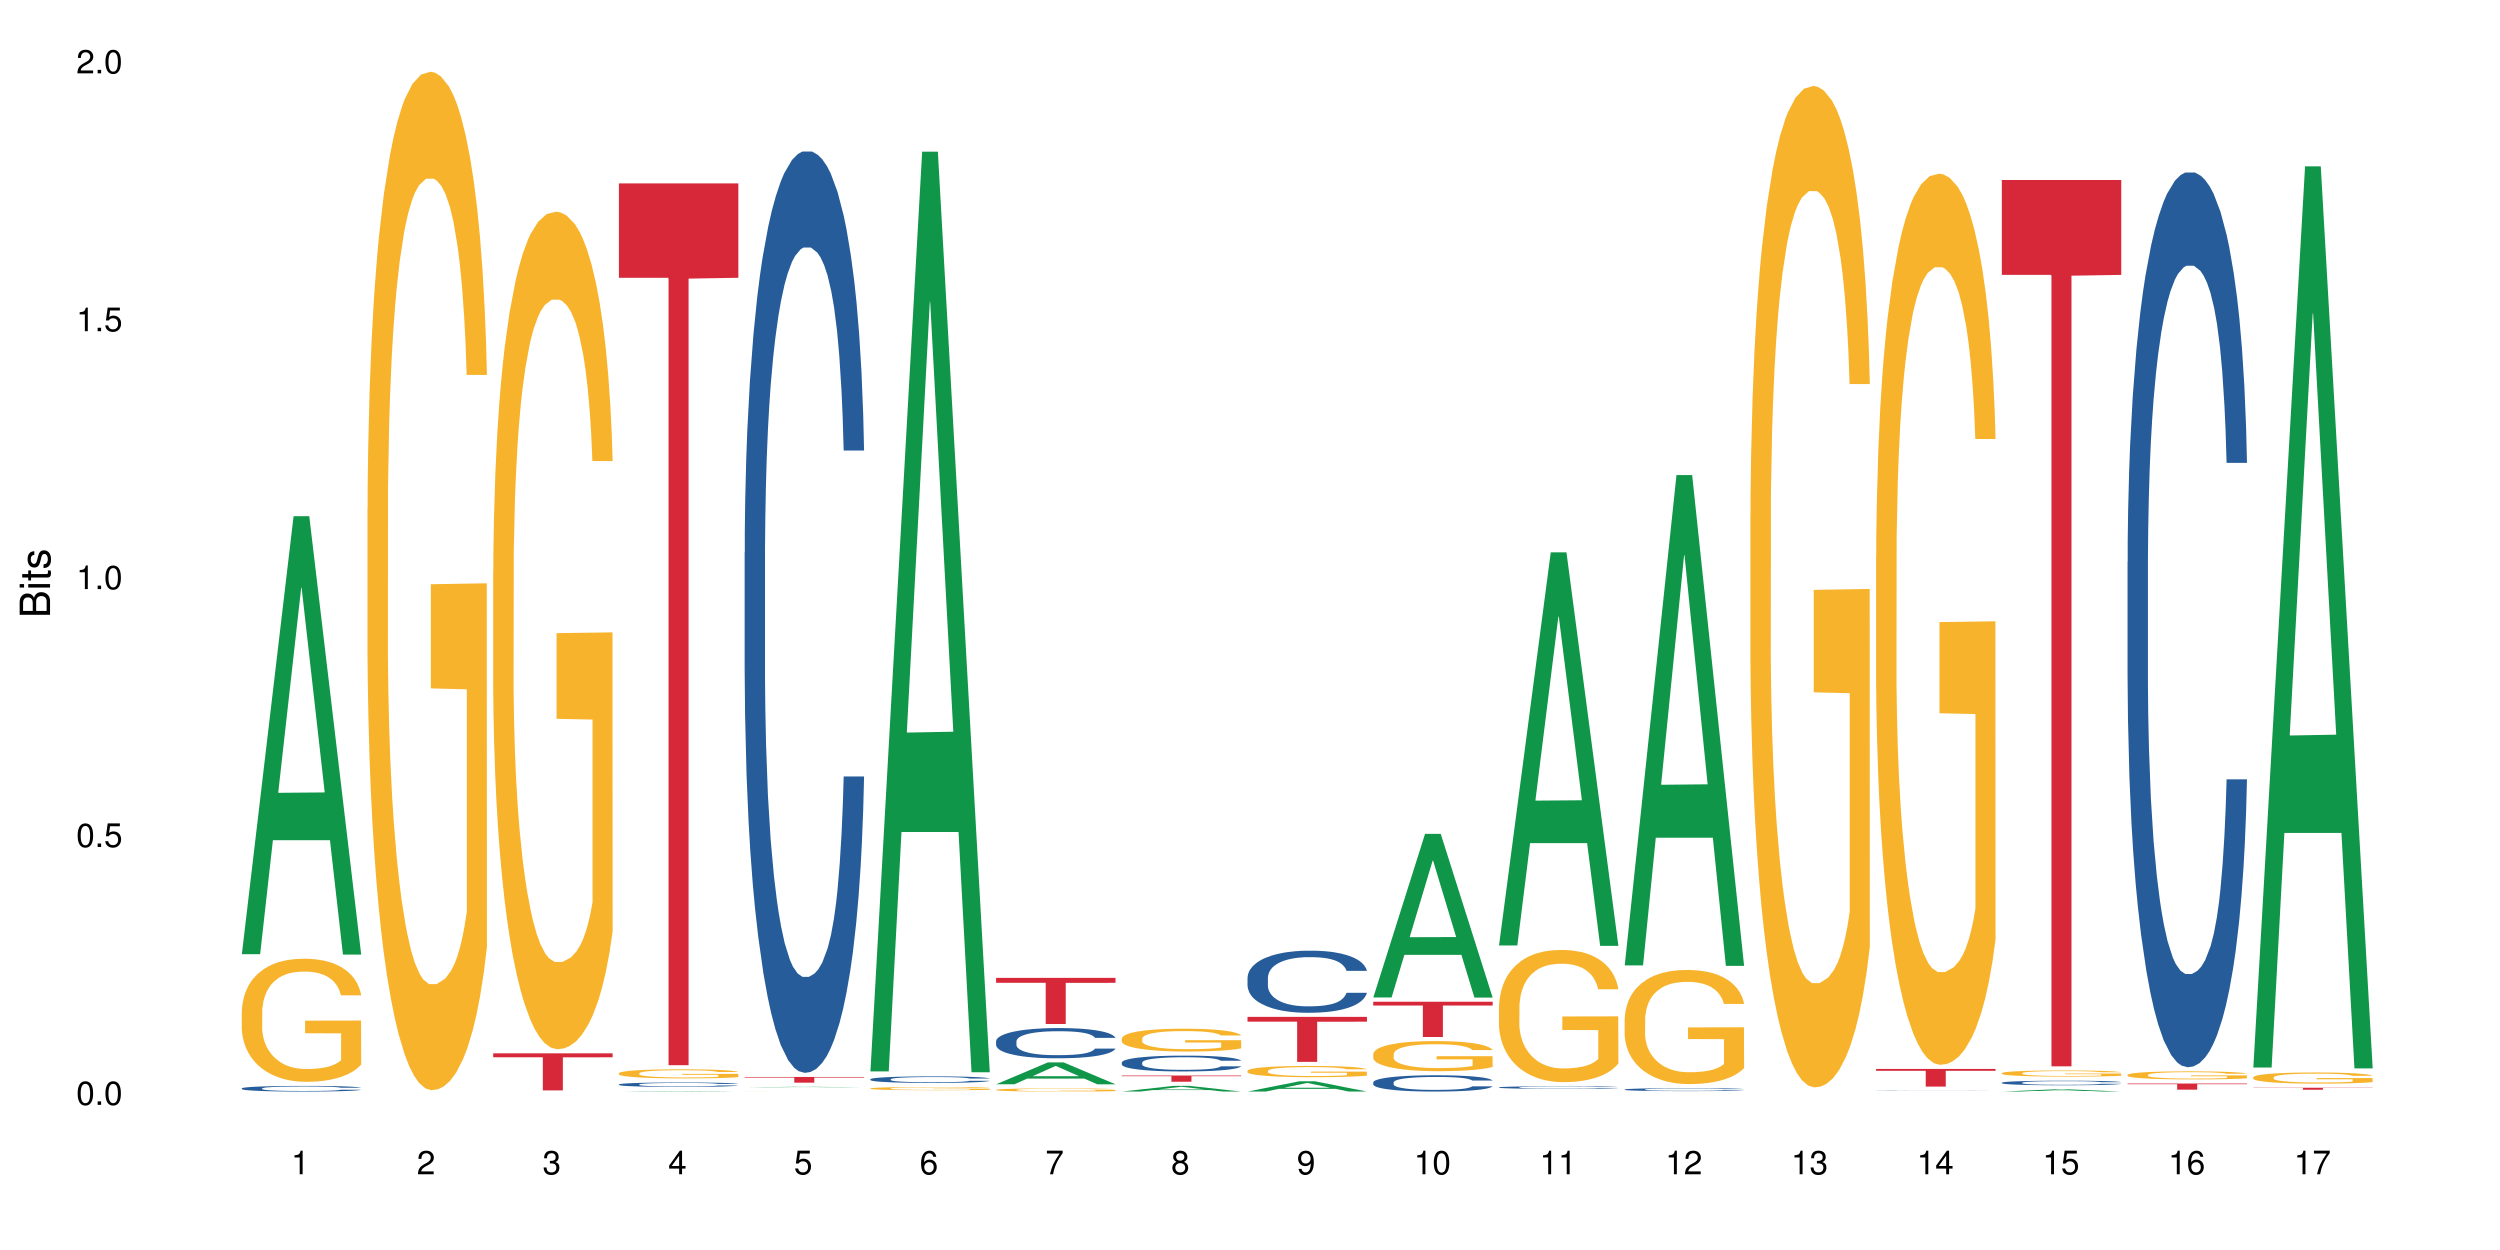 <?xml version="1.0" encoding="UTF-8"?>
<svg xmlns="http://www.w3.org/2000/svg" xmlns:xlink="http://www.w3.org/1999/xlink" width="720pt" height="360pt" viewBox="0 0 720 360" version="1.1">
<defs>
<g>
<symbol overflow="visible" id="glyph0-0">
<path style="stroke:none;" d=""/>
</symbol>
<symbol overflow="visible" id="glyph0-1">
<path style="stroke:none;" d="M 2.641 -6.797 C 2 -6.797 1.422 -6.531 1.078 -6.047 C 0.641 -5.453 0.406 -4.547 0.406 -3.297 C 0.406 -1 1.188 0.219 2.641 0.219 C 4.078 0.219 4.859 -1 4.859 -3.234 C 4.859 -4.562 4.656 -5.438 4.203 -6.047 C 3.844 -6.531 3.281 -6.797 2.641 -6.797 Z M 2.641 -6.047 C 3.547 -6.047 4 -5.125 4 -3.312 C 4 -1.375 3.562 -0.484 2.625 -0.484 C 1.734 -0.484 1.281 -1.422 1.281 -3.281 C 1.281 -5.141 1.734 -6.047 2.641 -6.047 Z M 2.641 -6.047 "/>
</symbol>
<symbol overflow="visible" id="glyph0-2">
<path style="stroke:none;" d="M 1.828 -1 L 0.828 -1 L 0.828 0 L 1.828 0 Z M 1.828 -1 "/>
</symbol>
<symbol overflow="visible" id="glyph0-3">
<path style="stroke:none;" d="M 4.562 -6.797 L 1.062 -6.797 L 0.547 -3.094 L 1.328 -3.094 C 1.719 -3.562 2.047 -3.734 2.578 -3.734 C 3.484 -3.734 4.062 -3.109 4.062 -2.094 C 4.062 -1.125 3.484 -0.531 2.578 -0.531 C 1.828 -0.531 1.375 -0.906 1.188 -1.672 L 0.328 -1.672 C 0.453 -1.109 0.547 -0.844 0.75 -0.594 C 1.125 -0.078 1.828 0.219 2.594 0.219 C 3.969 0.219 4.922 -0.781 4.922 -2.219 C 4.922 -3.562 4.031 -4.484 2.719 -4.484 C 2.25 -4.484 1.859 -4.359 1.469 -4.062 L 1.734 -5.969 L 4.562 -5.969 Z M 4.562 -6.797 "/>
</symbol>
<symbol overflow="visible" id="glyph0-4">
<path style="stroke:none;" d="M 2.484 -4.844 L 2.484 0 L 3.328 0 L 3.328 -6.797 L 2.766 -6.797 C 2.469 -5.75 2.281 -5.609 0.984 -5.453 L 0.984 -4.844 Z M 2.484 -4.844 "/>
</symbol>
<symbol overflow="visible" id="glyph0-5">
<path style="stroke:none;" d="M 4.859 -0.828 L 1.281 -0.828 C 1.359 -1.391 1.672 -1.75 2.5 -2.234 L 3.469 -2.75 C 4.406 -3.266 4.906 -3.969 4.906 -4.812 C 4.906 -5.375 4.672 -5.906 4.266 -6.266 C 3.859 -6.625 3.375 -6.797 2.719 -6.797 C 1.859 -6.797 1.219 -6.5 0.844 -5.922 C 0.609 -5.562 0.5 -5.125 0.484 -4.438 L 1.328 -4.438 C 1.359 -4.906 1.406 -5.188 1.531 -5.406 C 1.75 -5.812 2.188 -6.062 2.703 -6.062 C 3.469 -6.062 4.031 -5.516 4.031 -4.781 C 4.031 -4.25 3.719 -3.797 3.125 -3.438 L 2.234 -2.938 C 0.812 -2.141 0.406 -1.5 0.328 0 L 4.859 0 Z M 4.859 -0.828 "/>
</symbol>
<symbol overflow="visible" id="glyph0-6">
<path style="stroke:none;" d="M 2.125 -3.125 L 2.578 -3.125 C 3.516 -3.125 3.984 -2.703 3.984 -1.891 C 3.984 -1.031 3.469 -0.531 2.578 -0.531 C 1.656 -0.531 1.203 -0.984 1.156 -1.969 L 0.312 -1.969 C 0.344 -1.422 0.438 -1.078 0.609 -0.766 C 0.953 -0.109 1.625 0.219 2.547 0.219 C 3.953 0.219 4.859 -0.609 4.859 -1.906 C 4.859 -2.766 4.516 -3.25 3.703 -3.516 C 4.344 -3.766 4.656 -4.25 4.656 -4.938 C 4.656 -6.109 3.875 -6.797 2.578 -6.797 C 1.203 -6.797 0.484 -6.047 0.453 -4.609 L 1.297 -4.609 C 1.312 -5.016 1.344 -5.25 1.453 -5.453 C 1.641 -5.828 2.062 -6.062 2.594 -6.062 C 3.344 -6.062 3.797 -5.625 3.797 -4.906 C 3.797 -4.422 3.609 -4.141 3.25 -3.984 C 3.016 -3.891 2.719 -3.844 2.125 -3.844 Z M 2.125 -3.125 "/>
</symbol>
<symbol overflow="visible" id="glyph0-7">
<path style="stroke:none;" d="M 3.141 -1.625 L 3.141 0 L 3.984 0 L 3.984 -1.625 L 4.984 -1.625 L 4.984 -2.391 L 3.984 -2.391 L 3.984 -6.797 L 3.359 -6.797 L 0.266 -2.516 L 0.266 -1.625 Z M 3.141 -2.391 L 1 -2.391 L 3.141 -5.359 Z M 3.141 -2.391 "/>
</symbol>
<symbol overflow="visible" id="glyph0-8">
<path style="stroke:none;" d="M 4.781 -5.031 C 4.609 -6.141 3.891 -6.797 2.844 -6.797 C 2.094 -6.797 1.422 -6.438 1.031 -5.828 C 0.609 -5.172 0.406 -4.344 0.406 -3.094 C 0.406 -1.953 0.578 -1.234 0.984 -0.625 C 1.359 -0.078 1.953 0.219 2.703 0.219 C 3.984 0.219 4.922 -0.734 4.922 -2.078 C 4.922 -3.344 4.062 -4.234 2.844 -4.234 C 2.172 -4.234 1.641 -3.969 1.281 -3.469 C 1.281 -5.125 1.828 -6.047 2.797 -6.047 C 3.391 -6.047 3.797 -5.672 3.938 -5.031 Z M 2.734 -3.484 C 3.547 -3.484 4.062 -2.922 4.062 -2 C 4.062 -1.156 3.484 -0.531 2.703 -0.531 C 1.922 -0.531 1.328 -1.188 1.328 -2.047 C 1.328 -2.891 1.906 -3.484 2.734 -3.484 Z M 2.734 -3.484 "/>
</symbol>
<symbol overflow="visible" id="glyph0-9">
<path style="stroke:none;" d="M 4.984 -6.797 L 0.438 -6.797 L 0.438 -5.969 L 4.109 -5.969 C 2.5 -3.656 1.828 -2.234 1.328 0 L 2.219 0 C 2.594 -2.172 3.453 -4.047 4.984 -6.094 Z M 4.984 -6.797 "/>
</symbol>
<symbol overflow="visible" id="glyph0-10">
<path style="stroke:none;" d="M 3.75 -3.578 C 4.453 -4 4.688 -4.344 4.688 -4.984 C 4.688 -6.047 3.844 -6.797 2.641 -6.797 C 1.438 -6.797 0.594 -6.047 0.594 -4.984 C 0.594 -4.359 0.828 -4.016 1.516 -3.578 C 0.734 -3.203 0.359 -2.641 0.359 -1.891 C 0.359 -0.641 1.297 0.219 2.641 0.219 C 3.984 0.219 4.922 -0.641 4.922 -1.875 C 4.922 -2.641 4.531 -3.203 3.75 -3.578 Z M 2.641 -6.047 C 3.359 -6.047 3.812 -5.625 3.812 -4.969 C 3.812 -4.344 3.344 -3.922 2.641 -3.922 C 1.922 -3.922 1.453 -4.344 1.453 -4.984 C 1.453 -5.625 1.922 -6.047 2.641 -6.047 Z M 2.641 -3.203 C 3.484 -3.203 4.062 -2.672 4.062 -1.875 C 4.062 -1.062 3.484 -0.531 2.625 -0.531 C 1.797 -0.531 1.219 -1.078 1.219 -1.875 C 1.219 -2.672 1.797 -3.203 2.641 -3.203 Z M 2.641 -3.203 "/>
</symbol>
<symbol overflow="visible" id="glyph0-11">
<path style="stroke:none;" d="M 0.516 -1.547 C 0.672 -0.438 1.406 0.219 2.438 0.219 C 3.188 0.219 3.859 -0.141 4.266 -0.75 C 4.688 -1.406 4.891 -2.25 4.891 -3.484 C 4.891 -4.625 4.703 -5.359 4.312 -5.953 C 3.938 -6.5 3.344 -6.797 2.594 -6.797 C 1.297 -6.797 0.359 -5.844 0.359 -4.516 C 0.359 -3.25 1.234 -2.344 2.453 -2.344 C 3.094 -2.344 3.562 -2.578 4.016 -3.109 C 4 -1.453 3.469 -0.531 2.5 -0.531 C 1.906 -0.531 1.484 -0.906 1.359 -1.547 Z M 2.578 -6.062 C 3.375 -6.062 3.969 -5.406 3.969 -4.531 C 3.969 -3.688 3.375 -3.094 2.547 -3.094 C 1.734 -3.094 1.234 -3.672 1.234 -4.578 C 1.234 -5.438 1.797 -6.062 2.578 -6.062 Z M 2.578 -6.062 "/>
</symbol>
<symbol overflow="visible" id="glyph1-0">
<path style="stroke:none;" d=""/>
</symbol>
<symbol overflow="visible" id="glyph1-1">
<path style="stroke:none;" d="M 0 -0.953 L 0 -4.891 C 0 -5.719 -0.234 -6.344 -0.734 -6.797 C -1.188 -7.234 -1.812 -7.469 -2.5 -7.469 C -3.547 -7.469 -4.188 -7 -4.625 -5.875 C -4.984 -6.672 -5.641 -7.094 -6.531 -7.094 C -7.156 -7.094 -7.734 -6.859 -8.141 -6.391 C -8.562 -5.938 -8.75 -5.344 -8.75 -4.5 L -8.75 -0.953 Z M -4.984 -2.062 L -7.766 -2.062 L -7.766 -4.219 C -7.766 -4.844 -7.688 -5.203 -7.453 -5.5 C -7.219 -5.812 -6.859 -5.969 -6.375 -5.969 C -5.906 -5.969 -5.531 -5.812 -5.297 -5.5 C -5.062 -5.203 -4.984 -4.844 -4.984 -4.219 Z M -0.984 -2.062 L -4 -2.062 L -4 -4.781 C -4 -5.328 -3.859 -5.688 -3.578 -5.953 C -3.297 -6.219 -2.922 -6.359 -2.484 -6.359 C -2.062 -6.359 -1.688 -6.219 -1.406 -5.953 C -1.109 -5.688 -0.984 -5.328 -0.984 -4.781 Z M -0.984 -2.062 "/>
</symbol>
<symbol overflow="visible" id="glyph1-2">
<path style="stroke:none;" d="M -6.281 -1.797 L -6.281 -0.797 L 0 -0.797 L 0 -1.797 Z M -8.75 -1.797 L -8.75 -0.797 L -7.484 -0.797 L -7.484 -1.797 Z M -8.75 -1.797 "/>
</symbol>
<symbol overflow="visible" id="glyph1-3">
<path style="stroke:none;" d="M -6.281 -3.047 L -6.281 -2.016 L -8.016 -2.016 L -8.016 -1.016 L -6.281 -1.016 L -6.281 -0.172 L -5.469 -0.172 L -5.469 -1.016 L -0.719 -1.016 C -0.078 -1.016 0.281 -1.453 0.281 -2.234 C 0.281 -2.469 0.25 -2.719 0.188 -3.047 L -0.641 -3.047 C -0.609 -2.922 -0.594 -2.766 -0.594 -2.562 C -0.594 -2.141 -0.719 -2.016 -1.156 -2.016 L -5.469 -2.016 L -5.469 -3.047 Z M -6.281 -3.047 "/>
</symbol>
<symbol overflow="visible" id="glyph1-4">
<path style="stroke:none;" d="M -4.531 -5.25 C -5.766 -5.25 -6.469 -4.422 -6.469 -2.969 C -6.469 -1.516 -5.719 -0.562 -4.547 -0.562 C -3.562 -0.562 -3.094 -1.062 -2.734 -2.562 L -2.516 -3.484 C -2.344 -4.188 -2.094 -4.469 -1.625 -4.469 C -1.047 -4.469 -0.641 -3.875 -0.641 -3 C -0.641 -2.453 -0.797 -2 -1.062 -1.75 C -1.25 -1.594 -1.422 -1.531 -1.875 -1.469 L -1.875 -0.406 C -0.422 -0.453 0.281 -1.266 0.281 -2.922 C 0.281 -4.5 -0.5 -5.516 -1.719 -5.516 C -2.656 -5.516 -3.172 -4.984 -3.469 -3.734 L -3.703 -2.766 C -3.891 -1.953 -4.156 -1.609 -4.594 -1.609 C -5.172 -1.609 -5.547 -2.125 -5.547 -2.938 C -5.547 -3.75 -5.203 -4.172 -4.531 -4.203 Z M -4.531 -5.25 "/>
</symbol>
</g>
</defs>
<g id="surface90076">
<rect x="0" y="0" width="720" height="360" style="fill:rgb(100%,100%,100%);fill-opacity:1;stroke:none;"/>
<path style=" stroke:none;fill-rule:nonzero;fill:rgb(6.275%,58.824%,28.235%);fill-opacity:1;" d="M 69.629 274.812 L 69.668 274.691 L 84.551 148.656 L 89.07 148.656 L 104.027 274.93 L 98.77 274.93 L 95.023 241.969 L 78.598 241.969 L 74.922 274.812 L 69.629 274.812 L 80.176 228.332 L 93.516 228.215 L 86.863 169.285 L 86.789 169.168 L 86.719 169.523 L 80.141 228.215 L 80.176 228.332 Z M 69.629 274.812 "/>
<path style=" stroke:none;fill-rule:nonzero;fill:rgb(14.51%,36.078%,60%);fill-opacity:1;" d="M 69.629 313.449 L 69.672 313.449 L 69.672 313.414 L 69.797 313.355 L 70.09 313.285 L 70.383 313.234 L 71.141 313.148 L 72.188 313.062 L 73.277 312.996 L 74.074 312.957 L 74.789 312.93 L 76.426 312.875 L 77.473 312.844 L 78.605 312.82 L 79.992 312.797 L 80.996 312.781 L 83.262 312.758 L 84.941 312.746 L 86.242 312.742 L 89.051 312.742 L 90.73 312.746 L 91.945 312.754 L 93.289 312.766 L 94.422 312.781 L 96.391 312.812 L 98.152 312.855 L 98.949 312.879 L 100.207 312.926 L 101.172 312.969 L 101.844 313.008 L 102.602 313.062 L 103.27 313.129 L 103.773 313.207 L 104.027 313.27 L 98.152 313.27 L 97.859 313.211 L 97.523 313.164 L 96.895 313.102 L 96.266 313.059 L 95.387 313.016 L 94.586 312.988 L 93.496 312.961 L 92.531 312.941 L 91.527 312.93 L 90.562 312.922 L 88.715 312.91 L 86.574 312.91 L 85.777 312.914 L 84.145 312.926 L 83.262 312.938 L 82.004 312.957 L 81.121 312.977 L 80.074 313.008 L 79.359 313.031 L 78.48 313.07 L 77.852 313.105 L 77.137 313.152 L 76.719 313.191 L 76.34 313.234 L 76.004 313.281 L 75.754 313.336 L 75.586 313.391 L 75.5 313.441 L 75.5 313.672 L 75.586 313.727 L 75.797 313.789 L 76.34 313.879 L 77.137 313.961 L 78.062 314.023 L 78.941 314.066 L 79.445 314.086 L 80.117 314.113 L 81.164 314.141 L 82.676 314.172 L 83.555 314.184 L 84.898 314.195 L 86.281 314.199 L 88.129 314.199 L 89.766 314.195 L 90.855 314.188 L 91.988 314.176 L 93.539 314.148 L 94.504 314.125 L 95.344 314.098 L 95.973 314.07 L 96.391 314.047 L 97.02 314 L 97.523 313.949 L 97.902 313.898 L 98.152 313.848 L 104.027 313.848 L 103.773 313.906 L 103.398 313.965 L 103.02 314.008 L 102.434 314.059 L 101.762 314.105 L 100.797 314.156 L 100 314.191 L 98.949 314.23 L 97.984 314.258 L 96.938 314.281 L 95.387 314.312 L 94.379 314.328 L 93.289 314.34 L 91.988 314.352 L 90.352 314.363 L 88.59 314.371 L 86.953 314.371 L 85.191 314.367 L 83.891 314.363 L 82.172 314.348 L 80.031 314.32 L 78.48 314.293 L 77.266 314.266 L 76.215 314.234 L 75.039 314.195 L 73.531 314.129 L 72.609 314.078 L 71.977 314.035 L 71.266 313.98 L 70.762 313.926 L 70.176 313.844 L 69.754 313.738 L 69.629 313.656 Z M 69.629 313.449 "/>
<path style=" stroke:none;fill-rule:nonzero;fill:rgb(96.863%,70.196%,16.863%);fill-opacity:1;" d="M 69.629 291.293 L 69.672 291.262 L 69.672 290.613 L 69.84 289.156 L 70.258 287.148 L 70.805 285.5 L 71.391 284.203 L 71.77 283.523 L 72.398 282.551 L 72.941 281.84 L 74.328 280.383 L 76.09 279.023 L 77.055 278.441 L 78.145 277.891 L 79.695 277.273 L 80.41 277.047 L 82.59 276.531 L 85.066 276.207 L 87.793 276.109 L 89.051 276.141 L 90.77 276.27 L 93.121 276.625 L 94.461 276.949 L 95.512 277.273 L 96.602 277.695 L 97.945 278.344 L 99.203 279.121 L 100.207 279.898 L 101.215 280.867 L 102.055 281.902 L 102.766 283.039 L 103.398 284.398 L 103.773 285.531 L 104.027 286.664 L 98.195 286.664 L 97.859 285.531 L 97.48 284.656 L 96.852 283.59 L 96.223 282.812 L 95.594 282.195 L 94.422 281.355 L 93.414 280.836 L 92.156 280.383 L 90.938 280.09 L 89.555 279.898 L 88.715 279.832 L 86.492 279.832 L 84.48 280.059 L 83.305 280.316 L 82.465 280.578 L 81.289 281.062 L 80.578 281.449 L 80.156 281.711 L 78.898 282.715 L 78.062 283.621 L 77.598 284.234 L 77.012 285.207 L 76.594 286.082 L 76.133 287.375 L 75.879 288.348 L 75.543 290.551 L 75.5 296.375 L 75.629 297.605 L 75.879 298.934 L 76.215 300.102 L 76.719 301.332 L 77.223 302.27 L 78.102 303.531 L 78.859 304.375 L 79.445 304.926 L 80.578 305.797 L 81.039 306.09 L 82.129 306.672 L 83.262 307.125 L 84.645 307.516 L 85.695 307.707 L 87.371 307.871 L 89.512 307.871 L 92.027 307.676 L 93.625 307.418 L 94.715 307.16 L 95.426 306.934 L 96.309 306.574 L 96.938 306.25 L 97.523 305.895 L 98.238 305.344 L 98.238 297.605 L 87.875 297.574 L 87.875 293.949 L 103.984 293.918 L 104.027 306.574 L 103.145 307.449 L 102.055 308.293 L 101.004 308.938 L 99.914 309.488 L 98.363 310.105 L 97.105 310.492 L 95.176 310.945 L 93.414 311.238 L 91.566 311.434 L 89.934 311.531 L 88.004 311.562 L 86.281 311.496 L 84.438 311.305 L 82.969 311.043 L 81.625 310.719 L 80.285 310.301 L 78.605 309.621 L 77.516 309.07 L 76.383 308.391 L 75.25 307.578 L 74.242 306.707 L 73.574 306.023 L 72.902 305.25 L 72.188 304.277 L 71.516 303.176 L 71.012 302.172 L 70.551 301.039 L 70.215 299.973 L 69.883 298.516 L 69.715 297.348 L 69.629 296.344 Z M 69.629 291.293 "/>
<path style=" stroke:none;fill-rule:nonzero;fill:rgb(96.863%,70.196%,16.863%);fill-opacity:1;" d="M 105.836 146.293 L 105.879 146.023 L 105.879 140.668 L 106.047 128.613 L 106.465 112.004 L 107.012 98.344 L 107.598 87.629 L 107.977 82.004 L 108.605 73.969 L 109.148 68.074 L 110.535 56.02 L 112.297 44.77 L 113.262 39.949 L 114.352 35.395 L 115.902 30.305 L 116.617 28.43 L 118.797 24.145 L 121.273 21.465 L 124 20.664 L 125.258 20.93 L 126.977 22.004 L 129.328 24.949 L 130.668 27.629 L 131.719 30.305 L 132.809 33.789 L 134.152 39.145 L 135.41 45.574 L 136.414 52.004 L 137.422 60.039 L 138.262 68.609 L 138.973 77.984 L 139.605 89.238 L 139.98 98.613 L 140.234 107.988 L 134.402 107.988 L 134.066 98.613 L 133.688 91.379 L 133.059 82.539 L 132.43 76.109 L 131.801 71.023 L 130.629 64.059 L 129.621 59.77 L 128.363 56.02 L 127.145 53.609 L 125.762 52.004 L 124.922 51.469 L 122.699 51.469 L 120.688 53.344 L 119.512 55.484 L 118.672 57.629 L 117.496 61.645 L 116.785 64.859 L 116.363 67.004 L 115.105 75.309 L 114.27 82.809 L 113.805 87.898 L 113.219 95.934 L 112.801 103.164 L 112.34 113.879 L 112.086 121.914 L 111.75 140.129 L 111.707 188.348 L 111.836 198.523 L 112.086 209.508 L 112.422 219.152 L 112.926 229.328 L 113.43 237.098 L 114.309 247.543 L 115.066 254.508 L 115.652 259.062 L 116.785 266.293 L 117.246 268.707 L 118.336 273.527 L 119.469 277.277 L 120.852 280.492 L 121.902 282.098 L 123.578 283.438 L 125.719 283.438 L 128.234 281.832 L 129.828 279.688 L 130.922 277.547 L 131.633 275.672 L 132.516 272.723 L 133.145 270.047 L 133.73 267.098 L 134.445 262.543 L 134.445 198.523 L 124.082 198.258 L 124.082 168.258 L 140.191 167.988 L 140.234 272.723 L 139.352 279.957 L 138.262 286.922 L 137.211 292.277 L 136.121 296.832 L 134.57 301.922 L 133.312 305.137 L 131.383 308.887 L 129.621 311.297 L 127.773 312.902 L 126.137 313.707 L 124.211 313.977 L 122.488 313.438 L 120.645 311.832 L 119.176 309.688 L 117.832 307.012 L 116.492 303.527 L 114.812 297.902 L 113.723 293.348 L 112.59 287.723 L 111.457 281.027 L 110.449 273.797 L 109.781 268.172 L 109.109 261.742 L 108.395 253.707 L 107.723 244.598 L 107.219 236.293 L 106.758 226.918 L 106.422 218.078 L 106.09 206.023 L 105.922 196.383 L 105.836 188.078 Z M 105.836 146.293 "/>
<path style=" stroke:none;fill-rule:nonzero;fill:rgb(96.863%,70.196%,16.863%);fill-opacity:1;" d="M 142.043 164.281 L 142.086 164.059 L 142.086 159.652 L 142.254 149.742 L 142.672 136.086 L 143.219 124.852 L 143.805 116.039 L 144.184 111.414 L 144.812 104.805 L 145.355 99.957 L 146.742 90.047 L 148.504 80.793 L 149.469 76.828 L 150.559 73.082 L 152.109 68.898 L 152.824 67.355 L 155.004 63.832 L 157.48 61.629 L 160.207 60.969 L 161.465 61.188 L 163.184 62.07 L 165.535 64.492 L 166.875 66.695 L 167.926 68.898 L 169.016 71.762 L 170.359 76.168 L 171.617 81.453 L 172.621 86.742 L 173.629 93.348 L 174.469 100.398 L 175.18 108.109 L 175.812 117.359 L 176.188 125.07 L 176.441 132.781 L 170.609 132.781 L 170.273 125.07 L 169.895 119.121 L 169.266 111.852 L 168.637 106.566 L 168.008 102.383 L 166.832 96.652 L 165.828 93.129 L 164.57 90.047 L 163.352 88.062 L 161.969 86.742 L 161.129 86.301 L 158.906 86.301 L 156.891 87.844 L 155.719 89.605 L 154.879 91.367 L 153.703 94.672 L 152.992 97.316 L 152.57 99.078 L 151.312 105.906 L 150.473 112.074 L 150.012 116.258 L 149.426 122.867 L 149.008 128.816 L 148.547 137.625 L 148.293 144.234 L 147.957 159.215 L 147.914 198.863 L 148.043 207.234 L 148.293 216.266 L 148.629 224.195 L 149.133 232.566 L 149.637 238.957 L 150.516 247.547 L 151.273 253.273 L 151.859 257.02 L 152.992 262.965 L 153.453 264.949 L 154.543 268.914 L 155.676 271.996 L 157.059 274.641 L 158.109 275.961 L 159.785 277.062 L 161.926 277.062 L 164.441 275.742 L 166.035 273.98 L 167.129 272.219 L 167.84 270.676 L 168.723 268.254 L 169.352 266.051 L 169.938 263.625 L 170.652 259.883 L 170.652 207.234 L 160.289 207.016 L 160.289 182.344 L 176.398 182.121 L 176.441 268.254 L 175.559 274.199 L 174.469 279.926 L 173.418 284.332 L 172.328 288.078 L 170.777 292.262 L 169.52 294.906 L 167.59 297.992 L 165.828 299.973 L 163.98 301.297 L 162.344 301.957 L 160.418 302.176 L 158.695 301.734 L 156.852 300.414 L 155.383 298.652 L 154.039 296.449 L 152.699 293.586 L 151.02 288.961 L 149.93 285.215 L 148.797 280.59 L 147.664 275.082 L 146.656 269.133 L 145.984 264.508 L 145.316 259.223 L 144.602 252.613 L 143.93 245.125 L 143.426 238.293 L 142.965 230.586 L 142.629 223.316 L 142.293 213.402 L 142.129 205.473 L 142.043 198.645 Z M 142.043 164.281 "/>
<path style=" stroke:none;fill-rule:nonzero;fill:rgb(83.922%,15.686%,22.353%);fill-opacity:1;" d="M 142.043 303.355 L 176.441 303.355 L 176.441 304.5 L 162.105 304.508 L 162.105 314.035 L 156.336 314.035 L 156.336 304.52 L 156.254 304.5 L 142.043 304.5 Z M 142.043 303.355 "/>
<path style=" stroke:none;fill-rule:nonzero;fill:rgb(6.275%,58.824%,28.235%);fill-opacity:1;" d="M 178.25 314.371 L 178.285 314.371 L 193.172 314.211 L 197.691 314.211 L 212.648 314.371 L 207.391 314.371 L 203.645 314.328 L 187.219 314.328 L 183.543 314.371 L 178.25 314.371 L 188.797 314.312 L 202.137 314.312 L 195.484 314.238 L 195.34 314.238 L 188.762 314.312 L 188.797 314.312 Z M 178.25 314.371 "/>
<path style=" stroke:none;fill-rule:nonzero;fill:rgb(14.51%,36.078%,60%);fill-opacity:1;" d="M 178.25 312.309 L 178.293 312.309 L 178.293 312.281 L 178.418 312.238 L 178.711 312.18 L 179.004 312.145 L 179.762 312.074 L 180.809 312.008 L 181.898 311.957 L 182.695 311.926 L 183.41 311.902 L 185.047 311.859 L 186.094 311.836 L 187.227 311.816 L 188.609 311.797 L 189.617 311.785 L 191.883 311.766 L 193.562 311.758 L 194.859 311.754 L 197.672 311.754 L 199.348 311.762 L 200.566 311.766 L 201.91 311.773 L 203.039 311.785 L 205.012 311.812 L 206.773 311.844 L 207.57 311.863 L 208.828 311.898 L 209.793 311.934 L 210.465 311.965 L 211.219 312.008 L 211.891 312.059 L 212.395 312.121 L 212.648 312.168 L 206.773 312.168 L 206.48 312.121 L 206.145 312.086 L 205.516 312.039 L 204.887 312.004 L 204.004 311.973 L 203.207 311.949 L 202.117 311.926 L 201.152 311.914 L 200.148 311.902 L 199.184 311.895 L 197.336 311.887 L 195.195 311.887 L 194.398 311.891 L 192.766 311.898 L 191.883 311.906 L 190.625 311.926 L 189.742 311.941 L 188.695 311.965 L 187.98 311.984 L 187.102 312.012 L 186.473 312.039 L 185.758 312.078 L 185.34 312.109 L 184.961 312.141 L 184.625 312.18 L 184.375 312.219 L 184.207 312.262 L 184.121 312.305 L 184.121 312.484 L 184.207 312.527 L 184.418 312.578 L 184.961 312.648 L 185.758 312.711 L 186.68 312.758 L 187.562 312.793 L 188.066 312.809 L 188.738 312.828 L 189.785 312.852 L 191.297 312.875 L 192.176 312.883 L 193.52 312.895 L 194.902 312.898 L 196.75 312.898 L 198.387 312.895 L 199.477 312.887 L 200.609 312.879 L 202.16 312.859 L 203.125 312.84 L 203.965 312.816 L 204.594 312.797 L 205.012 312.777 L 205.641 312.742 L 206.145 312.703 L 206.523 312.66 L 206.773 312.621 L 212.648 312.621 L 212.395 312.668 L 212.016 312.715 L 211.641 312.746 L 211.055 312.789 L 210.383 312.824 L 209.418 312.863 L 208.621 312.891 L 207.57 312.922 L 206.605 312.941 L 205.559 312.961 L 204.004 312.984 L 203 312.996 L 201.91 313.008 L 200.609 313.016 L 198.973 313.027 L 197.211 313.031 L 195.574 313.031 L 193.812 313.027 L 192.512 313.023 L 190.793 313.016 L 188.652 312.992 L 187.102 312.969 L 185.883 312.949 L 184.836 312.926 L 183.66 312.895 L 182.152 312.844 L 181.227 312.801 L 180.598 312.77 L 179.887 312.723 L 179.383 312.684 L 178.797 312.617 L 178.375 312.535 L 178.25 312.473 Z M 178.25 312.309 "/>
<path style=" stroke:none;fill-rule:nonzero;fill:rgb(96.863%,70.196%,16.863%);fill-opacity:1;" d="M 178.25 309.082 L 178.293 309.078 L 178.293 309.031 L 178.461 308.922 L 178.879 308.773 L 179.426 308.652 L 180.012 308.559 L 180.391 308.508 L 181.02 308.438 L 181.562 308.383 L 182.949 308.277 L 184.711 308.176 L 185.676 308.133 L 186.766 308.094 L 188.316 308.047 L 189.031 308.031 L 191.211 307.992 L 193.688 307.969 L 196.414 307.961 L 197.672 307.965 L 199.391 307.973 L 201.742 308 L 203.082 308.023 L 204.133 308.047 L 205.223 308.078 L 206.562 308.125 L 207.824 308.184 L 208.828 308.238 L 209.836 308.312 L 210.676 308.387 L 211.387 308.473 L 212.016 308.57 L 212.395 308.656 L 212.648 308.738 L 206.816 308.738 L 206.48 308.656 L 206.102 308.59 L 205.473 308.512 L 204.844 308.453 L 204.215 308.41 L 203.039 308.348 L 202.035 308.309 L 200.777 308.277 L 199.559 308.254 L 198.176 308.238 L 197.336 308.234 L 195.113 308.234 L 193.098 308.25 L 191.926 308.27 L 191.086 308.289 L 189.91 308.324 L 189.199 308.355 L 188.777 308.375 L 187.52 308.449 L 186.68 308.516 L 186.219 308.559 L 185.633 308.633 L 185.215 308.695 L 184.754 308.793 L 184.5 308.863 L 184.164 309.027 L 184.121 309.457 L 184.25 309.547 L 184.5 309.645 L 184.836 309.73 L 185.34 309.82 L 185.844 309.891 L 186.723 309.984 L 187.48 310.047 L 188.066 310.086 L 189.199 310.152 L 189.66 310.172 L 190.75 310.215 L 191.883 310.25 L 193.266 310.277 L 194.316 310.293 L 195.992 310.305 L 198.133 310.305 L 200.648 310.289 L 202.242 310.27 L 203.336 310.25 L 204.047 310.234 L 204.93 310.207 L 205.559 310.184 L 206.145 310.156 L 206.859 310.117 L 206.859 309.547 L 196.496 309.543 L 196.496 309.277 L 212.605 309.273 L 212.648 310.207 L 211.766 310.273 L 210.676 310.336 L 209.625 310.383 L 208.535 310.422 L 206.984 310.469 L 205.727 310.496 L 203.797 310.531 L 202.035 310.551 L 200.188 310.566 L 198.551 310.574 L 196.621 310.574 L 194.902 310.57 L 193.059 310.559 L 191.59 310.539 L 190.246 310.516 L 188.906 310.484 L 187.227 310.434 L 186.137 310.391 L 185.004 310.34 L 183.871 310.281 L 182.863 310.219 L 182.191 310.168 L 181.523 310.109 L 180.809 310.039 L 180.137 309.957 L 179.633 309.883 L 179.172 309.801 L 178.836 309.723 L 178.5 309.613 L 178.336 309.527 L 178.25 309.453 Z M 178.25 309.082 "/>
<path style=" stroke:none;fill-rule:nonzero;fill:rgb(83.922%,15.686%,22.353%);fill-opacity:1;" d="M 178.25 52.816 L 212.648 52.816 L 212.648 80 L 198.312 80.238 L 198.312 306.781 L 192.543 306.781 L 192.543 80.477 L 192.461 80 L 178.25 80 Z M 178.25 52.816 "/>
<path style=" stroke:none;fill-rule:nonzero;fill:rgb(6.275%,58.824%,28.235%);fill-opacity:1;" d="M 214.457 313.16 L 214.492 313.16 L 229.379 312.992 L 233.898 312.992 L 248.855 313.16 L 243.598 313.16 L 239.852 313.117 L 223.422 313.117 L 219.75 313.16 L 214.457 313.16 L 225.004 313.098 L 238.344 313.098 L 231.691 313.02 L 231.547 313.02 L 224.969 313.098 L 225.004 313.098 Z M 214.457 313.16 "/>
<path style=" stroke:none;fill-rule:nonzero;fill:rgb(14.51%,36.078%,60%);fill-opacity:1;" d="M 214.457 159.098 L 214.5 158.855 L 214.5 153.031 L 214.625 143.816 L 214.918 132.176 L 215.211 124.172 L 215.969 109.859 L 217.016 96.035 L 218.105 85.363 L 218.902 79.059 L 219.617 74.207 L 221.254 65.234 L 222.301 60.625 L 223.434 56.504 L 224.816 52.379 L 225.824 49.953 L 228.09 46.074 L 229.77 44.375 L 231.066 43.648 L 233.879 43.648 L 235.555 44.617 L 236.773 45.832 L 238.117 47.77 L 239.246 49.953 L 241.219 55.289 L 242.98 62.082 L 243.777 65.961 L 245.035 73.48 L 246 80.758 L 246.672 87.062 L 247.426 96.035 L 248.098 106.949 L 248.602 119.32 L 248.855 129.75 L 242.98 129.75 L 242.688 120.047 L 242.352 112.527 L 241.723 102.586 L 241.094 95.551 L 240.211 88.516 L 239.414 83.91 L 238.324 79.301 L 237.359 76.391 L 236.352 74.207 L 235.391 72.754 L 233.543 71.297 L 231.402 71.297 L 230.605 71.781 L 228.973 73.723 L 228.09 75.422 L 226.832 78.816 L 225.949 81.969 L 224.902 86.82 L 224.188 90.941 L 223.309 97.25 L 222.68 102.828 L 221.965 110.832 L 221.547 116.895 L 221.168 123.688 L 220.832 131.691 L 220.582 140.18 L 220.414 149.152 L 220.328 157.883 L 220.328 195.477 L 220.414 204.211 L 220.625 214.395 L 221.168 229.191 L 221.965 242.047 L 222.887 252.23 L 223.77 259.508 L 224.273 262.902 L 224.945 266.785 L 225.992 271.637 L 227.504 276.484 L 228.383 278.426 L 229.727 280.367 L 231.109 281.336 L 232.957 281.336 L 234.59 280.367 L 235.684 279.152 L 236.816 277.215 L 238.367 273.09 L 239.332 269.211 L 240.172 264.602 L 240.801 259.992 L 241.219 256.113 L 241.848 248.594 L 242.352 240.348 L 242.73 231.859 L 242.98 223.613 L 248.855 223.613 L 248.602 233.312 L 248.223 242.773 L 247.848 249.809 L 247.258 258.297 L 246.59 265.812 L 245.625 274.305 L 244.828 279.883 L 243.777 285.945 L 242.812 290.555 L 241.766 294.676 L 240.211 299.527 L 239.207 301.953 L 238.117 304.137 L 236.816 306.074 L 235.18 307.773 L 233.418 308.742 L 231.781 308.988 L 230.02 308.5 L 228.719 307.531 L 227 305.348 L 224.859 300.984 L 223.309 296.375 L 222.09 291.766 L 221.043 286.914 L 219.867 280.367 L 218.359 269.695 L 217.434 261.449 L 216.805 254.656 L 216.094 245.199 L 215.59 236.711 L 215.004 223.129 L 214.582 205.906 L 214.457 192.566 Z M 214.457 159.098 "/>
<path style=" stroke:none;fill-rule:nonzero;fill:rgb(96.863%,70.196%,16.863%);fill-opacity:1;" d="M 214.457 314.352 L 214.668 314.352 L 215.086 314.348 L 216.219 314.348 L 216.598 314.344 L 219.156 314.344 L 220.918 314.34 L 244.031 314.34 L 245.035 314.344 L 247.594 314.344 L 248.223 314.348 L 248.855 314.348 L 242.309 314.348 L 241.68 314.344 L 222.887 314.344 L 222.426 314.348 L 220.957 314.348 L 220.707 314.352 L 220.371 314.352 L 220.328 314.355 L 220.457 314.359 L 221.043 314.359 L 221.547 314.363 L 224.273 314.363 L 225.406 314.367 L 242.352 314.367 L 243.066 314.363 L 243.066 314.359 L 232.703 314.359 L 232.703 314.355 L 248.812 314.355 L 248.855 314.367 L 244.742 314.367 L 243.191 314.371 L 225.113 314.371 L 223.434 314.367 L 218.398 314.367 L 217.73 314.363 L 215.84 314.363 L 215.379 314.359 L 214.539 314.359 L 214.457 314.355 Z M 214.457 314.352 "/>
<path style=" stroke:none;fill-rule:nonzero;fill:rgb(83.922%,15.686%,22.353%);fill-opacity:1;" d="M 214.457 310.164 L 248.855 310.164 L 248.855 310.344 L 234.52 310.344 L 234.52 311.812 L 228.75 311.812 L 228.75 310.344 L 214.457 310.344 Z M 214.457 310.164 "/>
<path style=" stroke:none;fill-rule:nonzero;fill:rgb(6.275%,58.824%,28.235%);fill-opacity:1;" d="M 250.664 308.57 L 250.699 308.32 L 265.582 43.688 L 270.105 43.688 L 285.062 308.82 L 279.805 308.82 L 276.059 239.609 L 259.629 239.609 L 255.957 308.57 L 250.664 308.57 L 261.211 210.98 L 274.551 210.73 L 267.898 87.004 L 267.824 86.754 L 267.754 87.5 L 261.176 210.73 L 261.211 210.98 Z M 250.664 308.57 "/>
<path style=" stroke:none;fill-rule:nonzero;fill:rgb(14.51%,36.078%,60%);fill-opacity:1;" d="M 250.664 310.816 L 250.707 310.816 L 250.707 310.773 L 250.832 310.711 L 251.125 310.625 L 251.418 310.57 L 252.176 310.469 L 253.223 310.371 L 254.312 310.293 L 255.109 310.25 L 255.824 310.215 L 257.461 310.152 L 258.508 310.117 L 259.641 310.09 L 261.023 310.059 L 262.031 310.043 L 264.297 310.016 L 265.977 310.004 L 267.273 310 L 270.086 310 L 271.762 310.004 L 272.98 310.012 L 274.32 310.027 L 275.453 310.043 L 277.426 310.082 L 279.188 310.129 L 279.984 310.156 L 281.242 310.211 L 282.207 310.262 L 282.879 310.305 L 283.633 310.371 L 284.305 310.449 L 284.809 310.535 L 285.062 310.609 L 279.188 310.609 L 278.895 310.539 L 278.559 310.488 L 277.93 310.418 L 277.301 310.367 L 276.418 310.316 L 275.621 310.285 L 274.531 310.25 L 273.566 310.23 L 272.559 310.215 L 271.594 310.203 L 269.75 310.195 L 267.609 310.195 L 266.812 310.199 L 265.18 310.211 L 264.297 310.223 L 263.039 310.246 L 262.156 310.27 L 261.109 310.305 L 260.395 310.332 L 259.516 310.379 L 258.887 310.418 L 258.172 310.477 L 257.754 310.52 L 257.375 310.566 L 257.039 310.625 L 256.789 310.684 L 256.621 310.746 L 256.535 310.809 L 256.535 311.074 L 256.621 311.137 L 256.832 311.211 L 257.375 311.316 L 258.172 311.406 L 259.094 311.48 L 259.977 311.531 L 260.48 311.555 L 261.152 311.582 L 262.199 311.617 L 263.711 311.652 L 264.59 311.664 L 265.934 311.68 L 267.316 311.684 L 269.164 311.684 L 270.797 311.68 L 271.891 311.672 L 273.023 311.656 L 274.574 311.625 L 275.539 311.598 L 276.379 311.566 L 277.008 311.535 L 277.426 311.508 L 278.055 311.453 L 278.559 311.395 L 278.938 311.336 L 279.188 311.277 L 285.062 311.277 L 284.809 311.344 L 284.43 311.41 L 284.055 311.461 L 283.465 311.523 L 282.797 311.574 L 281.832 311.637 L 281.035 311.676 L 279.984 311.719 L 279.02 311.75 L 277.973 311.781 L 276.418 311.816 L 275.414 311.832 L 274.32 311.848 L 273.023 311.859 L 271.387 311.875 L 269.625 311.879 L 267.988 311.883 L 266.227 311.879 L 264.926 311.871 L 263.207 311.855 L 261.066 311.824 L 259.516 311.793 L 258.297 311.758 L 257.25 311.727 L 256.074 311.68 L 254.566 311.602 L 253.641 311.543 L 253.012 311.496 L 252.301 311.43 L 251.797 311.367 L 251.211 311.273 L 250.789 311.148 L 250.664 311.055 Z M 250.664 310.816 "/>
<path style=" stroke:none;fill-rule:nonzero;fill:rgb(96.863%,70.196%,16.863%);fill-opacity:1;" d="M 250.664 313.457 L 250.707 313.457 L 250.707 313.441 L 250.875 313.402 L 251.293 313.352 L 251.84 313.309 L 252.426 313.273 L 252.805 313.254 L 253.434 313.23 L 253.977 313.211 L 255.363 313.172 L 257.125 313.137 L 258.09 313.121 L 259.18 313.109 L 260.73 313.09 L 261.445 313.086 L 263.625 313.074 L 266.102 313.062 L 270.086 313.062 L 271.805 313.066 L 274.156 313.074 L 275.496 313.082 L 276.547 313.09 L 277.637 313.102 L 278.977 313.121 L 280.238 313.141 L 281.242 313.16 L 282.25 313.188 L 283.09 313.211 L 283.801 313.242 L 284.43 313.277 L 284.809 313.309 L 285.062 313.336 L 279.23 313.336 L 278.895 313.309 L 278.516 313.285 L 277.887 313.258 L 276.629 313.219 L 275.453 313.199 L 274.449 313.184 L 273.191 313.172 L 271.973 313.164 L 270.59 313.16 L 267.527 313.16 L 265.512 313.164 L 264.34 313.172 L 263.5 313.18 L 262.324 313.191 L 261.613 313.199 L 261.191 313.207 L 259.934 313.234 L 259.094 313.258 L 258.633 313.273 L 258.047 313.301 L 257.629 313.32 L 257.164 313.355 L 256.914 313.383 L 256.578 313.438 L 256.535 313.59 L 256.664 313.625 L 256.914 313.656 L 257.25 313.688 L 257.754 313.719 L 258.258 313.746 L 259.137 313.777 L 259.891 313.801 L 260.48 313.812 L 261.613 313.836 L 262.074 313.844 L 263.164 313.859 L 264.297 313.871 L 265.68 313.883 L 266.73 313.887 L 268.406 313.891 L 270.547 313.891 L 273.062 313.887 L 274.656 313.879 L 275.75 313.871 L 276.461 313.867 L 277.344 313.859 L 277.973 313.848 L 278.559 313.84 L 279.273 313.824 L 279.273 313.625 L 268.91 313.621 L 268.91 313.527 L 285.02 313.527 L 285.062 313.859 L 284.18 313.879 L 283.09 313.902 L 282.039 313.918 L 280.949 313.934 L 279.398 313.949 L 278.141 313.961 L 276.211 313.973 L 274.449 313.98 L 272.602 313.984 L 270.965 313.988 L 269.035 313.988 L 267.316 313.984 L 265.473 313.98 L 264.004 313.973 L 262.66 313.965 L 261.32 313.953 L 259.641 313.938 L 258.551 313.922 L 257.418 313.906 L 256.285 313.883 L 254.605 313.844 L 253.938 313.824 L 253.223 313.797 L 252.551 313.77 L 252.047 313.742 L 251.586 313.711 L 251.25 313.684 L 250.914 313.648 L 250.746 313.617 L 250.664 313.59 Z M 250.664 313.457 "/>
<path style=" stroke:none;fill-rule:nonzero;fill:rgb(6.275%,58.824%,28.235%);fill-opacity:1;" d="M 286.871 312.273 L 286.906 312.27 L 301.789 305.969 L 306.312 305.969 L 321.27 312.281 L 316.012 312.281 L 312.266 310.633 L 295.836 310.633 L 292.164 312.273 L 286.871 312.273 L 297.418 309.953 L 310.758 309.945 L 304.105 307 L 304.031 306.996 L 303.961 307.012 L 297.383 309.945 L 297.418 309.953 Z M 286.871 312.273 "/>
<path style=" stroke:none;fill-rule:nonzero;fill:rgb(14.51%,36.078%,60%);fill-opacity:1;" d="M 286.871 299.875 L 286.914 299.867 L 286.914 299.68 L 287.039 299.375 L 287.332 298.992 L 287.625 298.73 L 288.383 298.262 L 289.43 297.809 L 290.52 297.461 L 291.316 297.254 L 292.031 297.094 L 293.668 296.801 L 294.715 296.648 L 295.848 296.512 L 297.23 296.379 L 298.238 296.297 L 300.504 296.172 L 302.184 296.117 L 303.48 296.09 L 306.293 296.09 L 307.969 296.125 L 309.188 296.164 L 310.527 296.227 L 311.66 296.297 L 313.633 296.473 L 315.395 296.695 L 316.191 296.824 L 317.449 297.07 L 318.414 297.309 L 319.086 297.516 L 319.84 297.809 L 320.512 298.168 L 321.016 298.574 L 321.27 298.914 L 315.395 298.914 L 315.102 298.598 L 314.766 298.352 L 314.137 298.023 L 313.508 297.793 L 312.625 297.562 L 311.828 297.41 L 310.738 297.262 L 309.773 297.164 L 308.766 297.094 L 307.801 297.047 L 305.957 297 L 303.816 297 L 303.02 297.016 L 301.383 297.078 L 300.504 297.133 L 299.246 297.246 L 298.363 297.348 L 297.316 297.508 L 296.602 297.641 L 295.723 297.848 L 295.094 298.031 L 294.379 298.293 L 293.961 298.492 L 293.582 298.715 L 293.246 298.977 L 292.996 299.258 L 292.828 299.551 L 292.742 299.836 L 292.742 301.07 L 292.828 301.355 L 293.039 301.691 L 293.582 302.176 L 294.379 302.598 L 295.301 302.93 L 296.184 303.168 L 296.688 303.281 L 297.359 303.406 L 298.406 303.566 L 299.918 303.727 L 300.797 303.789 L 302.141 303.852 L 303.523 303.883 L 305.371 303.883 L 307.004 303.852 L 308.098 303.812 L 309.23 303.75 L 310.781 303.613 L 311.746 303.488 L 312.586 303.336 L 313.215 303.184 L 313.633 303.059 L 314.262 302.812 L 314.766 302.539 L 315.145 302.262 L 315.395 301.992 L 321.27 301.992 L 321.016 302.309 L 320.637 302.621 L 320.262 302.852 L 319.672 303.129 L 319.004 303.375 L 318.039 303.652 L 317.242 303.836 L 316.191 304.035 L 315.227 304.188 L 314.18 304.32 L 312.625 304.48 L 311.621 304.559 L 310.527 304.633 L 309.23 304.695 L 307.594 304.75 L 305.832 304.781 L 304.195 304.789 L 302.434 304.773 L 301.133 304.742 L 299.414 304.672 L 297.273 304.527 L 295.723 304.379 L 294.504 304.227 L 293.457 304.066 L 292.281 303.852 L 290.773 303.504 L 289.848 303.23 L 289.219 303.008 L 288.508 302.699 L 288.004 302.422 L 287.418 301.977 L 286.996 301.41 L 286.871 300.973 Z M 286.871 299.875 "/>
<path style=" stroke:none;fill-rule:nonzero;fill:rgb(96.863%,70.196%,16.863%);fill-opacity:1;" d="M 286.871 313.852 L 286.914 313.848 L 286.914 313.832 L 287.082 313.797 L 287.5 313.742 L 288.047 313.703 L 288.633 313.668 L 289.012 313.652 L 289.641 313.625 L 290.184 313.605 L 291.57 313.57 L 293.332 313.535 L 294.297 313.52 L 295.387 313.504 L 296.938 313.488 L 297.652 313.484 L 299.832 313.473 L 302.309 313.461 L 306.293 313.461 L 308.012 313.465 L 310.363 313.473 L 311.703 313.48 L 312.754 313.488 L 313.844 313.5 L 315.184 313.516 L 316.445 313.539 L 317.449 313.559 L 318.457 313.582 L 319.297 313.609 L 320.008 313.637 L 320.637 313.672 L 321.016 313.703 L 321.27 313.73 L 315.438 313.73 L 315.102 313.703 L 314.723 313.68 L 314.094 313.652 L 313.465 313.633 L 312.836 313.617 L 311.66 313.594 L 310.656 313.582 L 309.398 313.57 L 308.18 313.562 L 306.797 313.559 L 305.957 313.555 L 303.734 313.555 L 301.719 313.562 L 300.547 313.566 L 299.707 313.574 L 298.531 313.586 L 297.82 313.598 L 297.398 313.605 L 296.141 313.629 L 295.301 313.652 L 294.84 313.668 L 294.254 313.695 L 293.836 313.715 L 293.371 313.75 L 293.121 313.773 L 292.785 313.832 L 292.742 313.98 L 292.871 314.012 L 293.121 314.047 L 293.457 314.078 L 293.961 314.109 L 294.465 314.133 L 295.344 314.164 L 296.098 314.188 L 296.688 314.199 L 297.82 314.223 L 298.281 314.23 L 299.371 314.246 L 300.504 314.258 L 301.887 314.266 L 302.938 314.273 L 304.613 314.277 L 306.754 314.277 L 309.27 314.27 L 310.863 314.266 L 311.957 314.258 L 312.668 314.25 L 313.551 314.242 L 314.18 314.234 L 314.766 314.227 L 315.48 314.211 L 315.48 314.012 L 305.117 314.012 L 305.117 313.918 L 321.227 313.918 L 321.27 314.242 L 320.387 314.266 L 319.297 314.285 L 318.246 314.305 L 317.156 314.316 L 315.605 314.332 L 314.348 314.344 L 312.418 314.355 L 310.656 314.363 L 308.809 314.367 L 307.172 314.371 L 305.242 314.371 L 303.523 314.367 L 301.68 314.363 L 300.211 314.355 L 298.867 314.348 L 297.527 314.34 L 295.848 314.32 L 294.758 314.305 L 293.625 314.289 L 292.492 314.27 L 291.484 314.246 L 290.812 314.227 L 290.145 314.207 L 289.43 314.184 L 288.758 314.156 L 288.254 314.129 L 287.793 314.102 L 287.457 314.074 L 287.121 314.035 L 286.953 314.004 L 286.871 313.98 Z M 286.871 313.852 "/>
<path style=" stroke:none;fill-rule:nonzero;fill:rgb(83.922%,15.686%,22.353%);fill-opacity:1;" d="M 286.871 281.633 L 321.27 281.633 L 321.27 283.055 L 306.934 283.066 L 306.934 294.914 L 301.164 294.914 L 301.164 283.082 L 301.082 283.055 L 286.871 283.055 Z M 286.871 281.633 "/>
<path style=" stroke:none;fill-rule:nonzero;fill:rgb(6.275%,58.824%,28.235%);fill-opacity:1;" d="M 323.078 314.367 L 323.113 314.367 L 337.996 312.723 L 342.52 312.723 L 357.473 314.371 L 352.219 314.371 L 348.473 313.941 L 332.043 313.941 L 328.371 314.367 L 323.078 314.367 L 333.625 313.762 L 346.965 313.762 L 340.312 312.992 L 340.238 312.988 L 340.164 312.992 L 333.59 313.762 L 333.625 313.762 Z M 323.078 314.367 "/>
<path style=" stroke:none;fill-rule:nonzero;fill:rgb(14.51%,36.078%,60%);fill-opacity:1;" d="M 323.078 306.004 L 323.121 306 L 323.121 305.902 L 323.246 305.742 L 323.539 305.543 L 323.832 305.406 L 324.59 305.16 L 325.637 304.922 L 326.727 304.738 L 327.523 304.629 L 328.238 304.547 L 329.875 304.395 L 330.922 304.312 L 332.055 304.242 L 333.438 304.172 L 334.445 304.129 L 336.711 304.062 L 338.387 304.035 L 339.688 304.023 L 342.5 304.023 L 344.176 304.039 L 345.395 304.059 L 346.734 304.094 L 347.867 304.129 L 349.84 304.223 L 351.602 304.34 L 352.398 304.406 L 353.656 304.535 L 354.621 304.66 L 355.293 304.77 L 356.047 304.922 L 356.719 305.109 L 357.223 305.32 L 357.473 305.5 L 351.602 305.5 L 351.309 305.336 L 350.973 305.207 L 350.344 305.035 L 349.715 304.914 L 348.832 304.793 L 348.035 304.715 L 346.945 304.633 L 345.98 304.586 L 344.973 304.547 L 344.008 304.523 L 342.164 304.496 L 340.023 304.496 L 339.227 304.504 L 337.59 304.539 L 336.711 304.566 L 335.453 304.625 L 334.57 304.68 L 333.523 304.766 L 332.809 304.836 L 331.93 304.941 L 331.301 305.039 L 330.586 305.176 L 330.168 305.281 L 329.789 305.398 L 329.453 305.535 L 329.203 305.68 L 329.035 305.836 L 328.949 305.984 L 328.949 306.629 L 329.035 306.781 L 329.246 306.957 L 329.789 307.211 L 330.586 307.43 L 331.508 307.605 L 332.391 307.73 L 332.895 307.789 L 333.566 307.855 L 334.613 307.938 L 336.125 308.023 L 337.004 308.055 L 338.348 308.09 L 339.73 308.105 L 341.578 308.105 L 343.211 308.09 L 344.305 308.066 L 345.438 308.035 L 346.988 307.965 L 347.953 307.898 L 348.793 307.816 L 349.422 307.738 L 349.84 307.672 L 350.469 307.543 L 350.973 307.402 L 351.352 307.254 L 351.602 307.113 L 357.473 307.113 L 357.223 307.281 L 356.844 307.441 L 356.469 307.562 L 355.879 307.711 L 355.211 307.84 L 354.246 307.984 L 353.449 308.082 L 352.398 308.184 L 351.434 308.262 L 350.387 308.336 L 348.832 308.418 L 347.828 308.461 L 346.734 308.496 L 345.438 308.531 L 343.801 308.559 L 342.039 308.574 L 340.402 308.582 L 338.641 308.57 L 337.34 308.555 L 335.621 308.52 L 333.48 308.441 L 331.93 308.363 L 330.711 308.285 L 329.664 308.199 L 328.488 308.09 L 326.98 307.906 L 326.055 307.762 L 325.426 307.648 L 324.715 307.484 L 324.211 307.34 L 323.625 307.105 L 323.203 306.809 L 323.078 306.582 Z M 323.078 306.004 "/>
<path style=" stroke:none;fill-rule:nonzero;fill:rgb(96.863%,70.196%,16.863%);fill-opacity:1;" d="M 323.078 299.082 L 323.121 299.078 L 323.121 298.957 L 323.289 298.688 L 323.707 298.312 L 324.254 298.008 L 324.84 297.766 L 325.219 297.641 L 325.848 297.461 L 326.391 297.328 L 327.777 297.059 L 329.539 296.805 L 330.504 296.699 L 331.594 296.598 L 333.145 296.48 L 333.859 296.441 L 336.039 296.344 L 338.516 296.285 L 341.242 296.266 L 342.5 296.273 L 344.219 296.297 L 346.566 296.363 L 347.91 296.422 L 348.961 296.48 L 350.051 296.559 L 351.391 296.68 L 352.652 296.824 L 353.656 296.969 L 354.664 297.148 L 355.504 297.34 L 356.215 297.551 L 356.844 297.805 L 357.223 298.016 L 357.473 298.223 L 351.645 298.223 L 351.309 298.016 L 350.93 297.852 L 350.301 297.652 L 349.672 297.508 L 349.043 297.395 L 347.867 297.238 L 346.863 297.145 L 345.605 297.059 L 344.387 297.004 L 343.004 296.969 L 342.164 296.957 L 339.941 296.957 L 337.926 297 L 336.754 297.047 L 335.914 297.094 L 334.738 297.184 L 334.027 297.258 L 333.605 297.305 L 332.348 297.492 L 331.508 297.66 L 331.047 297.773 L 330.461 297.953 L 330.043 298.117 L 329.578 298.355 L 329.328 298.535 L 328.992 298.945 L 328.949 300.027 L 329.078 300.254 L 329.328 300.5 L 329.664 300.715 L 330.168 300.945 L 330.672 301.117 L 331.551 301.352 L 332.305 301.508 L 332.895 301.613 L 334.027 301.773 L 334.488 301.828 L 335.578 301.938 L 336.711 302.02 L 338.094 302.094 L 339.145 302.129 L 340.82 302.156 L 342.961 302.156 L 345.477 302.121 L 347.07 302.074 L 348.164 302.027 L 348.875 301.984 L 349.758 301.918 L 350.387 301.859 L 350.973 301.793 L 351.688 301.691 L 351.688 300.254 L 341.324 300.246 L 341.324 299.574 L 357.434 299.57 L 357.473 301.918 L 356.594 302.078 L 355.504 302.234 L 354.453 302.355 L 353.363 302.457 L 351.812 302.574 L 350.555 302.645 L 348.625 302.73 L 346.863 302.781 L 345.016 302.82 L 343.379 302.836 L 341.449 302.844 L 339.73 302.832 L 337.887 302.793 L 336.418 302.746 L 335.074 302.688 L 333.734 302.609 L 332.055 302.48 L 330.965 302.379 L 329.832 302.254 L 328.699 302.105 L 327.691 301.941 L 327.02 301.816 L 326.352 301.672 L 325.637 301.492 L 324.965 301.285 L 324.461 301.102 L 324 300.891 L 323.664 300.691 L 323.328 300.422 L 323.16 300.207 L 323.078 300.02 Z M 323.078 299.082 "/>
<path style=" stroke:none;fill-rule:nonzero;fill:rgb(83.922%,15.686%,22.353%);fill-opacity:1;" d="M 323.078 309.758 L 357.473 309.758 L 357.473 309.949 L 343.141 309.953 L 343.141 311.543 L 337.371 311.543 L 337.371 309.953 L 337.289 309.949 L 323.078 309.949 Z M 323.078 309.758 "/>
<path style=" stroke:none;fill-rule:nonzero;fill:rgb(6.275%,58.824%,28.235%);fill-opacity:1;" d="M 359.285 314.367 L 359.32 314.363 L 374.203 311.414 L 378.727 311.414 L 393.68 314.371 L 388.426 314.371 L 384.68 313.598 L 368.25 313.598 L 364.578 314.367 L 359.285 314.367 L 369.832 313.277 L 383.172 313.277 L 376.52 311.895 L 376.445 311.895 L 376.371 311.902 L 369.797 313.277 L 369.832 313.277 Z M 359.285 314.367 "/>
<path style=" stroke:none;fill-rule:nonzero;fill:rgb(14.51%,36.078%,60%);fill-opacity:1;" d="M 359.285 281.582 L 359.328 281.566 L 359.328 281.176 L 359.453 280.555 L 359.746 279.77 L 360.039 279.23 L 360.797 278.266 L 361.844 277.332 L 362.934 276.613 L 363.73 276.191 L 364.445 275.863 L 366.082 275.258 L 367.129 274.949 L 368.262 274.672 L 369.645 274.391 L 370.652 274.23 L 372.918 273.969 L 374.594 273.852 L 375.895 273.805 L 378.707 273.805 L 380.383 273.871 L 381.602 273.953 L 382.941 274.082 L 384.074 274.23 L 386.047 274.59 L 387.809 275.047 L 388.605 275.309 L 389.863 275.812 L 390.828 276.305 L 391.5 276.73 L 392.254 277.332 L 392.926 278.07 L 393.43 278.902 L 393.68 279.605 L 387.809 279.605 L 387.516 278.953 L 387.18 278.445 L 386.551 277.773 L 385.922 277.301 L 385.039 276.828 L 384.242 276.516 L 383.152 276.207 L 382.188 276.012 L 381.18 275.863 L 380.215 275.766 L 378.371 275.668 L 376.23 275.668 L 375.434 275.699 L 373.797 275.832 L 372.918 275.945 L 371.66 276.172 L 370.777 276.387 L 369.73 276.715 L 369.016 276.992 L 368.137 277.414 L 367.508 277.793 L 366.793 278.332 L 366.375 278.738 L 365.996 279.195 L 365.66 279.734 L 365.41 280.309 L 365.242 280.914 L 365.156 281.5 L 365.156 284.035 L 365.242 284.621 L 365.449 285.309 L 365.996 286.305 L 366.793 287.172 L 367.715 287.859 L 368.598 288.348 L 369.102 288.578 L 369.773 288.84 L 370.82 289.164 L 372.332 289.492 L 373.211 289.621 L 374.555 289.754 L 375.938 289.82 L 377.785 289.82 L 379.418 289.754 L 380.512 289.672 L 381.645 289.543 L 383.195 289.262 L 384.16 289 L 385 288.691 L 385.629 288.383 L 386.047 288.121 L 386.676 287.613 L 387.18 287.059 L 387.559 286.484 L 387.809 285.93 L 393.68 285.93 L 393.43 286.582 L 393.051 287.219 L 392.676 287.695 L 392.086 288.266 L 391.418 288.773 L 390.453 289.344 L 389.656 289.723 L 388.605 290.129 L 387.641 290.441 L 386.594 290.719 L 385.039 291.043 L 384.035 291.207 L 382.941 291.355 L 381.645 291.484 L 380.008 291.602 L 378.246 291.664 L 376.609 291.684 L 374.848 291.648 L 373.547 291.582 L 371.828 291.438 L 369.688 291.145 L 368.137 290.832 L 366.918 290.523 L 365.871 290.195 L 364.695 289.754 L 363.188 289.035 L 362.262 288.48 L 361.633 288.02 L 360.922 287.383 L 360.418 286.812 L 359.832 285.898 L 359.41 284.738 L 359.285 283.84 Z M 359.285 281.582 "/>
<path style=" stroke:none;fill-rule:nonzero;fill:rgb(96.863%,70.196%,16.863%);fill-opacity:1;" d="M 359.285 308.379 L 359.328 308.379 L 359.328 308.316 L 359.496 308.184 L 359.914 308 L 360.461 307.852 L 361.047 307.73 L 361.426 307.672 L 362.055 307.582 L 362.598 307.516 L 363.984 307.383 L 365.746 307.258 L 366.711 307.207 L 367.801 307.156 L 369.352 307.098 L 370.066 307.078 L 372.246 307.031 L 374.723 307 L 377.449 306.992 L 378.707 306.996 L 380.426 307.008 L 382.773 307.039 L 384.117 307.07 L 385.168 307.098 L 386.258 307.137 L 387.598 307.195 L 388.859 307.27 L 389.863 307.34 L 390.871 307.426 L 391.711 307.523 L 392.422 307.625 L 393.051 307.75 L 393.43 307.855 L 393.68 307.957 L 387.852 307.957 L 387.516 307.855 L 387.137 307.773 L 386.508 307.676 L 385.879 307.605 L 385.25 307.551 L 384.074 307.473 L 383.07 307.426 L 381.809 307.383 L 380.594 307.355 L 379.211 307.34 L 378.371 307.332 L 376.148 307.332 L 374.133 307.355 L 372.961 307.379 L 372.121 307.402 L 370.945 307.445 L 370.234 307.48 L 369.812 307.504 L 368.555 307.598 L 367.715 307.68 L 367.254 307.734 L 366.668 307.824 L 366.25 307.902 L 365.785 308.023 L 365.535 308.109 L 365.199 308.312 L 365.156 308.844 L 365.285 308.957 L 365.535 309.078 L 365.871 309.184 L 366.375 309.297 L 366.879 309.383 L 367.758 309.5 L 368.512 309.574 L 369.102 309.625 L 370.234 309.707 L 370.695 309.734 L 371.785 309.785 L 372.918 309.828 L 374.301 309.863 L 375.352 309.879 L 377.027 309.895 L 379.168 309.895 L 381.684 309.879 L 383.277 309.855 L 384.371 309.832 L 385.082 309.809 L 385.965 309.777 L 386.594 309.746 L 387.18 309.715 L 387.895 309.664 L 387.895 308.957 L 377.531 308.953 L 377.531 308.621 L 393.641 308.621 L 393.68 309.777 L 392.801 309.855 L 391.711 309.934 L 390.66 309.992 L 389.57 310.043 L 388.02 310.098 L 386.762 310.137 L 384.832 310.176 L 383.07 310.203 L 381.223 310.223 L 379.586 310.23 L 377.656 310.234 L 375.938 310.227 L 374.094 310.207 L 372.625 310.184 L 371.281 310.156 L 369.938 310.117 L 368.262 310.055 L 367.172 310.004 L 366.039 309.941 L 364.906 309.867 L 363.898 309.789 L 363.227 309.727 L 362.559 309.656 L 361.844 309.566 L 361.172 309.465 L 360.668 309.375 L 360.207 309.27 L 359.871 309.172 L 359.535 309.039 L 359.367 308.934 L 359.285 308.844 Z M 359.285 308.379 "/>
<path style=" stroke:none;fill-rule:nonzero;fill:rgb(83.922%,15.686%,22.353%);fill-opacity:1;" d="M 359.285 292.863 L 393.68 292.863 L 393.68 294.246 L 379.348 294.262 L 379.348 305.812 L 373.578 305.812 L 373.578 294.273 L 373.496 294.246 L 359.285 294.246 Z M 359.285 292.863 "/>
<path style=" stroke:none;fill-rule:nonzero;fill:rgb(6.275%,58.824%,28.235%);fill-opacity:1;" d="M 395.492 287.273 L 395.527 287.23 L 410.41 240.16 L 414.934 240.16 L 429.887 287.316 L 424.633 287.316 L 420.887 275.008 L 404.457 275.008 L 400.785 287.273 L 395.492 287.273 L 406.039 269.914 L 419.379 269.871 L 412.727 247.863 L 412.652 247.82 L 412.578 247.953 L 406 269.871 L 406.039 269.914 Z M 395.492 287.273 "/>
<path style=" stroke:none;fill-rule:nonzero;fill:rgb(14.51%,36.078%,60%);fill-opacity:1;" d="M 395.492 311.723 L 395.535 311.719 L 395.535 311.613 L 395.66 311.453 L 395.953 311.246 L 396.246 311.105 L 397 310.852 L 398.051 310.609 L 399.141 310.418 L 399.938 310.309 L 400.652 310.223 L 402.289 310.062 L 403.336 309.98 L 404.469 309.91 L 405.852 309.836 L 406.859 309.793 L 409.125 309.727 L 410.801 309.695 L 412.102 309.684 L 414.914 309.684 L 416.59 309.699 L 417.809 309.719 L 419.148 309.754 L 420.281 309.793 L 422.254 309.887 L 424.016 310.008 L 424.812 310.078 L 426.07 310.211 L 427.035 310.336 L 427.707 310.449 L 428.461 310.609 L 429.133 310.801 L 429.637 311.02 L 429.887 311.203 L 424.016 311.203 L 423.723 311.031 L 423.387 310.898 L 422.758 310.723 L 422.129 310.598 L 421.246 310.477 L 420.449 310.395 L 419.359 310.312 L 418.395 310.262 L 417.387 310.223 L 416.422 310.195 L 414.578 310.172 L 412.438 310.172 L 411.641 310.18 L 410.004 310.215 L 409.125 310.242 L 407.867 310.305 L 406.984 310.359 L 405.938 310.445 L 405.223 310.52 L 404.344 310.629 L 403.715 310.727 L 403 310.871 L 402.582 310.977 L 402.203 311.098 L 401.867 311.238 L 401.617 311.387 L 401.449 311.547 L 401.363 311.699 L 401.363 312.363 L 401.449 312.52 L 401.656 312.699 L 402.203 312.961 L 403 313.188 L 403.922 313.367 L 404.805 313.496 L 405.309 313.555 L 405.98 313.625 L 407.027 313.711 L 408.539 313.797 L 409.418 313.832 L 410.762 313.863 L 412.145 313.883 L 413.992 313.883 L 415.625 313.863 L 416.719 313.844 L 417.852 313.809 L 419.402 313.738 L 420.367 313.668 L 421.207 313.586 L 421.836 313.504 L 422.254 313.438 L 422.883 313.305 L 423.387 313.156 L 423.766 313.008 L 424.016 312.863 L 429.887 312.863 L 429.637 313.035 L 429.258 313.199 L 428.883 313.324 L 428.293 313.477 L 427.625 313.609 L 426.66 313.758 L 425.863 313.855 L 424.812 313.965 L 423.848 314.047 L 422.801 314.117 L 421.246 314.203 L 420.242 314.246 L 419.148 314.285 L 417.852 314.32 L 416.215 314.348 L 414.453 314.367 L 412.816 314.371 L 411.055 314.363 L 409.754 314.344 L 408.035 314.305 L 405.895 314.23 L 404.344 314.148 L 403.125 314.066 L 402.078 313.98 L 400.902 313.863 L 399.395 313.676 L 398.469 313.531 L 397.84 313.41 L 397.129 313.242 L 396.625 313.094 L 396.039 312.852 L 395.617 312.551 L 395.492 312.312 Z M 395.492 311.723 "/>
<path style=" stroke:none;fill-rule:nonzero;fill:rgb(96.863%,70.196%,16.863%);fill-opacity:1;" d="M 395.492 303.547 L 395.535 303.539 L 395.535 303.383 L 395.703 303.023 L 396.121 302.535 L 396.668 302.133 L 397.254 301.812 L 397.633 301.648 L 398.262 301.41 L 398.805 301.238 L 400.191 300.879 L 401.953 300.547 L 402.918 300.406 L 404.008 300.27 L 405.559 300.121 L 406.273 300.066 L 408.453 299.938 L 410.93 299.859 L 413.656 299.836 L 414.914 299.844 L 416.633 299.875 L 418.98 299.961 L 420.324 300.043 L 421.375 300.121 L 422.465 300.223 L 423.805 300.383 L 425.066 300.57 L 426.07 300.762 L 427.078 301 L 427.918 301.254 L 428.629 301.531 L 429.258 301.863 L 429.637 302.141 L 429.887 302.414 L 424.059 302.414 L 423.723 302.141 L 423.344 301.926 L 422.715 301.664 L 422.086 301.473 L 421.457 301.324 L 420.281 301.117 L 419.277 300.992 L 418.016 300.879 L 416.801 300.809 L 415.418 300.762 L 414.578 300.746 L 412.355 300.746 L 410.34 300.801 L 409.168 300.863 L 408.328 300.93 L 407.152 301.047 L 406.441 301.141 L 406.02 301.203 L 404.762 301.449 L 403.922 301.672 L 403.461 301.82 L 402.875 302.059 L 402.453 302.273 L 401.992 302.59 L 401.742 302.828 L 401.406 303.367 L 401.363 304.789 L 401.492 305.09 L 401.742 305.414 L 402.078 305.699 L 402.582 306 L 403.086 306.23 L 403.965 306.539 L 404.719 306.746 L 405.309 306.879 L 406.441 307.094 L 406.902 307.164 L 407.992 307.309 L 409.125 307.418 L 410.508 307.512 L 411.559 307.562 L 413.234 307.602 L 415.375 307.602 L 417.891 307.551 L 419.484 307.488 L 420.578 307.426 L 421.289 307.371 L 422.172 307.285 L 422.801 307.203 L 423.387 307.117 L 424.102 306.984 L 424.102 305.09 L 413.738 305.082 L 413.738 304.195 L 429.848 304.188 L 429.887 307.285 L 429.008 307.496 L 427.918 307.703 L 426.867 307.863 L 425.777 307.996 L 424.227 308.145 L 422.969 308.242 L 421.039 308.352 L 419.277 308.422 L 417.43 308.473 L 415.793 308.496 L 413.863 308.504 L 412.145 308.488 L 410.301 308.438 L 408.832 308.375 L 407.488 308.297 L 406.145 308.195 L 404.469 308.027 L 403.379 307.895 L 402.246 307.727 L 401.113 307.527 L 400.105 307.316 L 399.434 307.148 L 398.766 306.961 L 398.051 306.723 L 397.379 306.453 L 396.875 306.207 L 396.414 305.93 L 396.078 305.668 L 395.742 305.312 L 395.574 305.027 L 395.492 304.781 Z M 395.492 303.547 "/>
<path style=" stroke:none;fill-rule:nonzero;fill:rgb(83.922%,15.686%,22.353%);fill-opacity:1;" d="M 395.492 288.496 L 429.887 288.496 L 429.887 289.586 L 415.555 289.594 L 415.555 298.656 L 409.785 298.656 L 409.785 289.605 L 409.703 289.586 L 395.492 289.586 Z M 395.492 288.496 "/>
<path style=" stroke:none;fill-rule:nonzero;fill:rgb(6.275%,58.824%,28.235%);fill-opacity:1;" d="M 431.699 272.293 L 431.734 272.188 L 446.617 159.066 L 451.141 159.066 L 466.094 272.402 L 460.84 272.402 L 457.094 242.816 L 440.664 242.816 L 436.992 272.293 L 431.699 272.293 L 442.246 230.578 L 455.586 230.473 L 448.934 177.582 L 448.859 177.477 L 448.785 177.797 L 442.207 230.473 L 442.246 230.578 Z M 431.699 272.293 "/>
<path style=" stroke:none;fill-rule:nonzero;fill:rgb(14.51%,36.078%,60%);fill-opacity:1;" d="M 431.699 313.164 L 431.742 313.164 L 431.742 313.148 L 431.867 313.121 L 432.16 313.09 L 432.453 313.066 L 433.207 313.027 L 434.258 312.988 L 435.348 312.957 L 436.145 312.941 L 436.859 312.926 L 438.496 312.902 L 439.543 312.891 L 440.676 312.879 L 442.059 312.867 L 443.066 312.859 L 445.332 312.848 L 447.008 312.844 L 452.797 312.844 L 454.016 312.848 L 455.355 312.855 L 456.488 312.859 L 458.461 312.875 L 460.223 312.895 L 461.02 312.906 L 462.277 312.926 L 463.242 312.945 L 463.914 312.965 L 464.668 312.988 L 465.34 313.02 L 465.844 313.055 L 466.094 313.082 L 460.223 313.082 L 459.93 313.055 L 459.594 313.035 L 458.965 313.008 L 458.336 312.988 L 457.453 312.969 L 456.656 312.953 L 455.566 312.941 L 454.602 312.934 L 453.594 312.926 L 452.629 312.922 L 450.785 312.918 L 448.645 312.918 L 447.848 312.922 L 446.211 312.926 L 445.332 312.93 L 444.074 312.941 L 443.191 312.949 L 442.145 312.961 L 441.43 312.973 L 440.551 312.992 L 439.922 313.008 L 439.207 313.031 L 438.789 313.047 L 438.41 313.066 L 438.074 313.086 L 437.824 313.109 L 437.656 313.137 L 437.57 313.16 L 437.57 313.266 L 437.656 313.289 L 437.863 313.316 L 438.41 313.359 L 439.207 313.395 L 440.129 313.422 L 441.012 313.441 L 441.516 313.453 L 442.184 313.465 L 443.234 313.477 L 444.746 313.492 L 445.625 313.496 L 446.969 313.5 L 448.352 313.504 L 450.199 313.504 L 451.832 313.5 L 452.926 313.496 L 454.055 313.492 L 455.609 313.48 L 456.574 313.469 L 457.414 313.457 L 458.043 313.445 L 458.461 313.434 L 459.09 313.414 L 459.594 313.391 L 459.973 313.367 L 460.223 313.344 L 466.094 313.344 L 465.844 313.371 L 465.465 313.398 L 465.09 313.418 L 464.5 313.441 L 463.832 313.461 L 462.867 313.484 L 462.07 313.5 L 461.02 313.516 L 460.055 313.531 L 459.008 313.543 L 457.453 313.555 L 456.449 313.562 L 455.355 313.566 L 454.055 313.574 L 452.422 313.578 L 450.66 313.582 L 449.023 313.582 L 447.262 313.578 L 445.961 313.578 L 444.242 313.57 L 442.102 313.559 L 440.551 313.547 L 439.332 313.531 L 438.285 313.52 L 437.109 313.5 L 435.602 313.473 L 434.676 313.449 L 434.047 313.43 L 433.336 313.402 L 432.832 313.379 L 432.242 313.344 L 431.824 313.293 L 431.699 313.258 Z M 431.699 313.164 "/>
<path style=" stroke:none;fill-rule:nonzero;fill:rgb(96.863%,70.196%,16.863%);fill-opacity:1;" d="M 431.699 289.891 L 431.742 289.855 L 431.742 289.16 L 431.91 287.598 L 432.328 285.441 L 432.875 283.668 L 433.461 282.273 L 433.84 281.543 L 434.469 280.5 L 435.012 279.734 L 436.398 278.172 L 438.16 276.711 L 439.125 276.086 L 440.215 275.492 L 441.766 274.832 L 442.48 274.59 L 444.66 274.031 L 447.137 273.684 L 449.863 273.582 L 451.121 273.613 L 452.84 273.754 L 455.188 274.137 L 456.531 274.484 L 457.582 274.832 L 458.672 275.285 L 460.012 275.98 L 461.27 276.816 L 462.277 277.648 L 463.285 278.691 L 464.125 279.805 L 464.836 281.023 L 465.465 282.484 L 465.844 283.699 L 466.094 284.918 L 460.266 284.918 L 459.93 283.699 L 459.551 282.762 L 458.922 281.613 L 458.293 280.781 L 457.664 280.117 L 456.488 279.215 L 455.484 278.656 L 454.223 278.172 L 453.008 277.859 L 451.625 277.648 L 450.785 277.578 L 448.562 277.578 L 446.547 277.824 L 445.375 278.102 L 444.535 278.379 L 443.359 278.902 L 442.648 279.32 L 442.227 279.598 L 440.969 280.676 L 440.129 281.648 L 439.668 282.309 L 439.082 283.352 L 438.66 284.293 L 438.199 285.684 L 437.949 286.727 L 437.613 289.09 L 437.57 295.352 L 437.695 296.672 L 437.949 298.098 L 438.285 299.352 L 438.789 300.672 L 439.293 301.68 L 440.172 303.039 L 440.926 303.941 L 441.516 304.535 L 442.648 305.473 L 443.109 305.785 L 444.199 306.41 L 445.332 306.898 L 446.715 307.316 L 447.766 307.523 L 449.441 307.699 L 451.582 307.699 L 454.098 307.488 L 455.691 307.211 L 456.781 306.934 L 457.496 306.691 L 458.379 306.309 L 459.008 305.961 L 459.594 305.578 L 460.309 304.984 L 460.309 296.672 L 449.945 296.637 L 449.945 292.742 L 466.055 292.707 L 466.094 306.309 L 465.215 307.246 L 464.125 308.148 L 463.074 308.848 L 461.984 309.438 L 460.434 310.098 L 459.176 310.516 L 457.246 311.004 L 455.484 311.316 L 453.637 311.523 L 452 311.629 L 450.07 311.664 L 448.352 311.594 L 446.508 311.383 L 445.039 311.105 L 443.695 310.758 L 442.352 310.305 L 440.676 309.578 L 439.586 308.984 L 438.453 308.254 L 437.32 307.387 L 436.312 306.445 L 435.641 305.715 L 434.969 304.883 L 434.258 303.836 L 433.586 302.656 L 433.082 301.578 L 432.621 300.359 L 432.285 299.211 L 431.949 297.648 L 431.781 296.395 L 431.699 295.316 Z M 431.699 289.891 "/>
<path style=" stroke:none;fill-rule:nonzero;fill:rgb(6.275%,58.824%,28.235%);fill-opacity:1;" d="M 467.906 278.035 L 467.941 277.902 L 482.824 136.824 L 487.344 136.824 L 502.301 278.168 L 497.047 278.168 L 493.301 241.273 L 476.871 241.273 L 473.199 278.035 L 467.906 278.035 L 478.453 226.012 L 491.793 225.879 L 485.141 159.914 L 485.066 159.781 L 484.992 160.18 L 478.414 225.879 L 478.453 226.012 Z M 467.906 278.035 "/>
<path style=" stroke:none;fill-rule:nonzero;fill:rgb(14.51%,36.078%,60%);fill-opacity:1;" d="M 467.906 313.766 L 467.949 313.766 L 467.949 313.746 L 468.074 313.719 L 468.367 313.68 L 468.66 313.656 L 469.414 313.609 L 470.465 313.566 L 471.555 313.531 L 472.352 313.512 L 473.066 313.496 L 474.699 313.469 L 475.75 313.453 L 476.883 313.438 L 478.266 313.426 L 479.273 313.418 L 481.539 313.406 L 483.215 313.402 L 484.516 313.398 L 487.328 313.398 L 489.004 313.402 L 490.223 313.406 L 491.562 313.41 L 492.695 313.418 L 494.668 313.434 L 496.43 313.457 L 497.227 313.469 L 498.484 313.492 L 499.449 313.516 L 500.121 313.535 L 500.875 313.566 L 501.547 313.602 L 502.051 313.641 L 502.301 313.672 L 496.43 313.672 L 496.137 313.641 L 495.801 313.617 L 495.172 313.586 L 494.543 313.562 L 493.66 313.543 L 492.863 313.527 L 491.773 313.512 L 490.809 313.504 L 489.801 313.496 L 488.836 313.492 L 486.992 313.488 L 484.055 313.488 L 482.418 313.496 L 481.539 313.5 L 480.281 313.512 L 479.398 313.52 L 478.352 313.535 L 477.637 313.551 L 476.758 313.57 L 476.129 313.586 L 475.414 313.613 L 474.996 313.633 L 474.617 313.652 L 474.281 313.68 L 474.031 313.707 L 473.863 313.734 L 473.777 313.762 L 473.777 313.883 L 473.863 313.91 L 474.07 313.941 L 474.617 313.988 L 475.414 314.031 L 476.336 314.062 L 477.219 314.086 L 477.723 314.098 L 478.391 314.109 L 479.441 314.125 L 480.953 314.141 L 481.832 314.148 L 483.176 314.152 L 484.559 314.156 L 486.406 314.156 L 488.039 314.152 L 489.133 314.148 L 490.262 314.145 L 491.816 314.129 L 492.781 314.117 L 493.621 314.102 L 494.25 314.09 L 494.668 314.074 L 495.297 314.051 L 495.801 314.023 L 496.18 314 L 496.43 313.973 L 502.301 313.973 L 502.051 314.004 L 501.672 314.031 L 501.297 314.055 L 500.707 314.082 L 500.039 314.105 L 499.074 314.133 L 498.277 314.152 L 497.227 314.172 L 496.262 314.184 L 495.215 314.199 L 493.66 314.215 L 492.656 314.223 L 491.562 314.23 L 490.262 314.234 L 488.629 314.238 L 486.867 314.242 L 483.469 314.242 L 482.168 314.238 L 480.449 314.234 L 478.309 314.219 L 476.758 314.203 L 475.539 314.188 L 474.492 314.172 L 473.316 314.152 L 471.809 314.117 L 470.883 314.094 L 470.254 314.07 L 469.543 314.039 L 469.039 314.016 L 468.449 313.969 L 468.031 313.914 L 467.906 313.871 Z M 467.906 313.766 "/>
<path style=" stroke:none;fill-rule:nonzero;fill:rgb(96.863%,70.196%,16.863%);fill-opacity:1;" d="M 467.906 293.426 L 467.949 293.398 L 467.949 292.797 L 468.117 291.445 L 468.535 289.586 L 469.082 288.055 L 469.668 286.852 L 470.047 286.223 L 470.676 285.324 L 471.219 284.664 L 472.605 283.312 L 474.367 282.051 L 475.332 281.512 L 476.422 281 L 477.973 280.43 L 478.688 280.219 L 480.867 279.738 L 483.344 279.438 L 486.07 279.348 L 487.328 279.379 L 489.047 279.5 L 491.395 279.828 L 492.738 280.129 L 493.785 280.43 L 494.879 280.82 L 496.219 281.422 L 497.477 282.141 L 498.484 282.859 L 499.492 283.762 L 500.332 284.723 L 501.043 285.773 L 501.672 287.035 L 502.051 288.086 L 502.301 289.137 L 496.473 289.137 L 496.137 288.086 L 495.758 287.273 L 495.129 286.281 L 494.5 285.562 L 493.871 284.992 L 492.695 284.211 L 491.691 283.73 L 490.43 283.312 L 489.215 283.043 L 487.832 282.859 L 486.992 282.801 L 484.77 282.801 L 482.754 283.012 L 481.582 283.25 L 480.742 283.492 L 479.566 283.941 L 478.855 284.301 L 478.434 284.543 L 477.176 285.473 L 476.336 286.312 L 475.875 286.883 L 475.289 287.785 L 474.867 288.594 L 474.406 289.797 L 474.156 290.695 L 473.82 292.738 L 473.777 298.141 L 473.902 299.281 L 474.156 300.512 L 474.492 301.594 L 474.996 302.734 L 475.5 303.605 L 476.379 304.773 L 477.133 305.555 L 477.723 306.066 L 478.855 306.875 L 479.316 307.145 L 480.406 307.688 L 481.539 308.105 L 482.922 308.465 L 483.973 308.648 L 485.648 308.797 L 487.789 308.797 L 490.305 308.617 L 491.898 308.375 L 492.988 308.137 L 493.703 307.926 L 494.586 307.598 L 495.215 307.297 L 495.801 306.965 L 496.512 306.457 L 496.512 299.281 L 486.152 299.25 L 486.152 295.891 L 502.262 295.859 L 502.301 307.598 L 501.422 308.406 L 500.332 309.188 L 499.281 309.789 L 498.191 310.297 L 496.641 310.867 L 495.383 311.227 L 493.453 311.648 L 491.691 311.918 L 489.844 312.098 L 488.207 312.188 L 486.277 312.219 L 484.559 312.16 L 482.715 311.98 L 481.246 311.738 L 479.902 311.438 L 478.559 311.047 L 476.883 310.418 L 475.793 309.906 L 474.66 309.277 L 473.527 308.527 L 472.52 307.715 L 471.848 307.086 L 471.176 306.367 L 470.465 305.465 L 469.793 304.445 L 469.289 303.512 L 468.828 302.465 L 468.492 301.473 L 468.156 300.121 L 467.988 299.039 L 467.906 298.109 Z M 467.906 293.426 "/>
<path style=" stroke:none;fill-rule:nonzero;fill:rgb(96.863%,70.196%,16.863%);fill-opacity:1;" d="M 504.113 148.285 L 504.156 148.02 L 504.156 142.754 L 504.324 130.898 L 504.742 114.57 L 505.289 101.137 L 505.875 90.598 L 506.254 85.066 L 506.883 77.164 L 507.426 71.371 L 508.812 59.516 L 510.574 48.453 L 511.539 43.711 L 512.629 39.234 L 514.18 34.23 L 514.895 32.387 L 517.074 28.172 L 519.551 25.539 L 522.277 24.746 L 523.535 25.012 L 525.254 26.066 L 527.602 28.961 L 528.945 31.598 L 529.992 34.23 L 531.086 37.656 L 532.426 42.922 L 533.684 49.246 L 534.691 55.566 L 535.699 63.469 L 536.539 71.898 L 537.25 81.117 L 537.879 92.18 L 538.258 101.398 L 538.508 110.617 L 532.68 110.617 L 532.344 101.398 L 531.965 94.285 L 531.336 85.594 L 530.707 79.273 L 530.078 74.27 L 528.902 67.418 L 527.898 63.203 L 526.637 59.516 L 525.422 57.148 L 524.039 55.566 L 523.199 55.039 L 520.977 55.039 L 518.961 56.883 L 517.789 58.992 L 516.949 61.098 L 515.773 65.047 L 515.062 68.211 L 514.641 70.316 L 513.383 78.48 L 512.543 85.859 L 512.082 90.863 L 511.496 98.766 L 511.074 105.875 L 510.613 116.414 L 510.363 124.316 L 510.027 142.227 L 509.984 189.641 L 510.109 199.648 L 510.363 210.449 L 510.699 219.93 L 511.203 229.941 L 511.707 237.578 L 512.586 247.852 L 513.34 254.699 L 513.93 259.18 L 515.062 266.289 L 515.523 268.66 L 516.613 273.402 L 517.746 277.09 L 519.129 280.25 L 520.18 281.832 L 521.855 283.148 L 523.996 283.148 L 526.512 281.566 L 528.105 279.461 L 529.195 277.352 L 529.91 275.508 L 530.789 272.613 L 531.422 269.977 L 532.008 267.082 L 532.719 262.602 L 532.719 199.648 L 522.359 199.387 L 522.359 169.883 L 538.469 169.621 L 538.508 272.613 L 537.629 279.723 L 536.539 286.574 L 535.488 291.84 L 534.398 296.32 L 532.848 301.324 L 531.59 304.484 L 529.66 308.172 L 527.898 310.543 L 526.051 312.121 L 524.414 312.914 L 522.484 313.176 L 520.766 312.648 L 518.922 311.07 L 517.453 308.961 L 516.109 306.328 L 514.766 302.902 L 513.09 297.371 L 512 292.895 L 510.867 287.363 L 509.734 280.777 L 508.727 273.664 L 508.055 268.133 L 507.383 261.812 L 506.672 253.91 L 506 244.953 L 505.496 236.789 L 505.035 227.57 L 504.699 218.879 L 504.363 207.023 L 504.195 197.543 L 504.113 189.375 Z M 504.113 148.285 "/>
<path style=" stroke:none;fill-rule:nonzero;fill:rgb(14.51%,36.078%,60%);fill-opacity:1;" d="M 540.32 314.148 L 540.363 314.148 L 540.488 314.145 L 540.781 314.141 L 541.074 314.141 L 541.828 314.137 L 542.879 314.133 L 543.969 314.129 L 544.766 314.129 L 545.48 314.125 L 547.113 314.125 L 548.164 314.121 L 551.688 314.121 L 553.953 314.117 L 563.977 314.117 L 565.109 314.121 L 568.844 314.121 L 569.641 314.125 L 570.898 314.125 L 571.863 314.129 L 572.535 314.129 L 573.289 314.133 L 573.961 314.137 L 574.465 314.141 L 574.715 314.141 L 568.551 314.141 L 568.215 314.137 L 567.586 314.133 L 566.957 314.133 L 566.074 314.129 L 564.188 314.129 L 563.223 314.125 L 553.953 314.125 L 552.695 314.129 L 550.766 314.129 L 550.051 314.133 L 548.543 314.133 L 547.828 314.137 L 547.41 314.137 L 547.031 314.141 L 546.695 314.141 L 546.445 314.145 L 546.277 314.148 L 546.191 314.148 L 546.191 314.16 L 546.277 314.164 L 546.484 314.164 L 547.031 314.168 L 547.828 314.172 L 548.75 314.176 L 549.633 314.18 L 551.855 314.18 L 553.363 314.184 L 562.676 314.184 L 564.23 314.18 L 566.664 314.18 L 567.082 314.176 L 567.711 314.176 L 568.215 314.172 L 568.594 314.172 L 568.844 314.168 L 574.715 314.168 L 574.465 314.172 L 574.086 314.172 L 573.711 314.176 L 573.121 314.176 L 572.449 314.18 L 571.484 314.184 L 569.641 314.184 L 568.676 314.188 L 566.074 314.188 L 565.07 314.191 L 552.863 314.191 L 550.723 314.188 L 547.953 314.188 L 546.906 314.184 L 545.73 314.184 L 544.219 314.18 L 543.297 314.18 L 542.668 314.176 L 541.957 314.176 L 541.453 314.172 L 540.863 314.168 L 540.445 314.164 L 540.32 314.16 Z M 540.32 314.148 "/>
<path style=" stroke:none;fill-rule:nonzero;fill:rgb(96.863%,70.196%,16.863%);fill-opacity:1;" d="M 540.32 159.945 L 540.363 159.711 L 540.363 155.023 L 540.531 144.477 L 540.949 129.941 L 541.492 117.988 L 542.082 108.613 L 542.457 103.691 L 543.09 96.66 L 543.633 91.504 L 545.02 80.957 L 546.781 71.113 L 547.746 66.891 L 548.836 62.906 L 550.387 58.453 L 551.102 56.812 L 553.281 53.062 L 555.758 50.719 L 558.484 50.016 L 559.742 50.25 L 561.461 51.188 L 563.809 53.766 L 565.152 56.109 L 566.199 58.453 L 567.293 61.5 L 568.633 66.188 L 569.891 71.816 L 570.898 77.441 L 571.906 84.473 L 572.746 91.973 L 573.457 100.176 L 574.086 110.02 L 574.465 118.223 L 574.715 126.426 L 568.887 126.426 L 568.551 118.223 L 568.172 111.895 L 567.543 104.16 L 566.914 98.535 L 566.285 94.082 L 565.109 87.988 L 564.105 84.238 L 562.844 80.957 L 561.629 78.848 L 560.246 77.441 L 559.406 76.973 L 557.184 76.973 L 555.168 78.613 L 553.996 80.488 L 553.156 82.363 L 551.98 85.879 L 551.27 88.691 L 550.848 90.566 L 549.59 97.832 L 548.75 104.395 L 548.289 108.848 L 547.703 115.879 L 547.281 122.207 L 546.82 131.582 L 546.57 138.613 L 546.234 154.555 L 546.191 196.742 L 546.316 205.648 L 546.57 215.262 L 546.906 223.699 L 547.41 232.605 L 547.91 239.402 L 548.793 248.543 L 549.547 254.637 L 550.137 258.621 L 551.27 264.949 L 551.73 267.059 L 552.82 271.277 L 553.953 274.559 L 555.336 277.371 L 556.387 278.777 L 558.062 279.953 L 560.203 279.953 L 562.719 278.543 L 564.312 276.668 L 565.402 274.793 L 566.117 273.152 L 566.996 270.574 L 567.629 268.23 L 568.215 265.652 L 568.926 261.668 L 568.926 205.648 L 558.566 205.414 L 558.566 179.164 L 574.676 178.93 L 574.715 270.574 L 573.836 276.902 L 572.746 283 L 571.695 287.688 L 570.605 291.672 L 569.055 296.125 L 567.797 298.938 L 565.867 302.219 L 564.105 304.328 L 562.258 305.734 L 560.621 306.438 L 558.691 306.672 L 556.973 306.203 L 555.125 304.797 L 553.66 302.922 L 552.316 300.578 L 550.973 297.531 L 549.297 292.609 L 548.207 288.625 L 547.074 283.703 L 545.941 277.84 L 544.934 271.512 L 544.262 266.59 L 543.59 260.965 L 542.879 253.934 L 542.207 245.965 L 541.703 238.699 L 541.242 230.496 L 540.906 222.762 L 540.57 212.215 L 540.402 203.773 L 540.32 196.508 Z M 540.32 159.945 "/>
<path style=" stroke:none;fill-rule:nonzero;fill:rgb(83.922%,15.686%,22.353%);fill-opacity:1;" d="M 540.32 307.852 L 574.715 307.852 L 574.715 308.395 L 560.379 308.398 L 560.379 312.938 L 554.613 312.938 L 554.613 308.406 L 554.531 308.395 L 540.32 308.395 Z M 540.32 307.852 "/>
<path style=" stroke:none;fill-rule:nonzero;fill:rgb(6.275%,58.824%,28.235%);fill-opacity:1;" d="M 576.527 314.371 L 576.562 314.371 L 591.445 313.734 L 595.965 313.734 L 610.922 314.371 L 605.668 314.371 L 601.918 314.203 L 585.492 314.203 L 581.816 314.371 L 576.527 314.371 L 587.074 314.137 L 600.414 314.137 L 593.762 313.84 L 593.613 313.84 L 587.035 314.137 L 587.074 314.137 Z M 576.527 314.371 "/>
<path style=" stroke:none;fill-rule:nonzero;fill:rgb(14.51%,36.078%,60%);fill-opacity:1;" d="M 576.527 311.812 L 576.57 311.812 L 576.57 311.785 L 576.695 311.738 L 576.988 311.68 L 577.281 311.641 L 578.035 311.57 L 579.086 311.5 L 580.176 311.449 L 580.973 311.418 L 581.688 311.395 L 583.32 311.348 L 584.371 311.324 L 585.504 311.305 L 586.887 311.285 L 587.895 311.273 L 590.16 311.254 L 591.836 311.246 L 593.137 311.242 L 595.949 311.242 L 597.625 311.246 L 598.844 311.254 L 600.184 311.262 L 601.316 311.273 L 603.289 311.301 L 605.051 311.332 L 605.848 311.352 L 607.105 311.391 L 608.07 311.426 L 608.742 311.457 L 609.496 311.5 L 610.168 311.555 L 610.672 311.617 L 610.922 311.668 L 605.051 311.668 L 604.758 311.621 L 604.422 311.582 L 603.793 311.535 L 603.164 311.5 L 602.281 311.465 L 601.484 311.441 L 600.395 311.418 L 599.43 311.402 L 598.422 311.395 L 597.457 311.387 L 595.613 311.379 L 593.473 311.379 L 592.676 311.383 L 591.039 311.391 L 590.16 311.398 L 588.902 311.418 L 588.02 311.434 L 586.973 311.457 L 586.258 311.477 L 585.379 311.508 L 584.75 311.535 L 584.035 311.574 L 583.617 311.605 L 583.238 311.637 L 582.902 311.68 L 582.652 311.719 L 582.484 311.766 L 582.398 311.809 L 582.398 311.996 L 582.484 312.039 L 582.691 312.09 L 583.238 312.16 L 584.035 312.227 L 584.957 312.277 L 585.84 312.312 L 586.344 312.328 L 587.012 312.348 L 588.062 312.371 L 589.57 312.395 L 590.453 312.406 L 591.797 312.414 L 593.18 312.418 L 595.023 312.418 L 596.66 312.414 L 597.75 312.41 L 598.883 312.398 L 600.438 312.379 L 601.402 312.359 L 602.238 312.336 L 602.871 312.312 L 603.289 312.293 L 603.918 312.258 L 604.422 312.215 L 604.801 312.176 L 605.051 312.133 L 610.922 312.133 L 610.672 312.184 L 610.293 312.23 L 609.918 312.262 L 609.328 312.305 L 608.656 312.344 L 607.691 312.387 L 606.895 312.414 L 605.848 312.441 L 604.883 312.465 L 603.836 312.484 L 602.281 312.512 L 601.273 312.523 L 600.184 312.531 L 598.883 312.543 L 597.25 312.551 L 595.488 312.555 L 593.852 312.559 L 592.09 312.555 L 590.789 312.551 L 589.07 312.539 L 586.93 312.516 L 585.379 312.496 L 584.16 312.473 L 583.113 312.449 L 581.938 312.414 L 580.426 312.363 L 579.504 312.32 L 578.875 312.289 L 578.164 312.242 L 577.66 312.199 L 577.07 312.133 L 576.652 312.047 L 576.527 311.98 Z M 576.527 311.812 "/>
<path style=" stroke:none;fill-rule:nonzero;fill:rgb(96.863%,70.196%,16.863%);fill-opacity:1;" d="M 576.527 309.051 L 576.57 309.051 L 576.57 309.02 L 576.734 308.945 L 577.156 308.844 L 577.699 308.762 L 578.289 308.699 L 578.664 308.664 L 579.297 308.617 L 579.84 308.578 L 581.227 308.508 L 582.988 308.441 L 583.953 308.41 L 585.043 308.383 L 586.594 308.352 L 587.309 308.34 L 589.488 308.316 L 591.965 308.301 L 594.691 308.293 L 595.949 308.297 L 597.668 308.301 L 600.016 308.32 L 601.359 308.336 L 602.406 308.352 L 603.5 308.375 L 604.84 308.406 L 606.098 308.445 L 607.105 308.484 L 608.113 308.531 L 608.953 308.582 L 609.664 308.641 L 610.293 308.707 L 610.672 308.766 L 610.922 308.82 L 605.094 308.82 L 604.758 308.766 L 604.379 308.719 L 603.75 308.668 L 603.121 308.629 L 602.492 308.598 L 601.316 308.555 L 600.309 308.531 L 599.051 308.508 L 597.836 308.492 L 596.453 308.484 L 595.613 308.48 L 593.391 308.48 L 591.375 308.492 L 590.203 308.504 L 589.363 308.516 L 588.188 308.543 L 587.477 308.562 L 587.055 308.574 L 585.797 308.625 L 584.957 308.668 L 584.496 308.699 L 583.91 308.746 L 583.488 308.793 L 583.027 308.855 L 582.777 308.906 L 582.441 309.016 L 582.398 309.305 L 582.523 309.367 L 582.777 309.434 L 583.113 309.492 L 583.617 309.551 L 584.117 309.598 L 585 309.66 L 585.754 309.703 L 586.344 309.73 L 587.477 309.773 L 587.938 309.789 L 589.027 309.82 L 590.16 309.84 L 591.543 309.859 L 592.594 309.871 L 594.27 309.879 L 596.41 309.879 L 598.926 309.867 L 600.52 309.855 L 601.609 309.844 L 602.324 309.832 L 603.203 309.812 L 603.836 309.797 L 604.422 309.781 L 605.133 309.754 L 605.133 309.367 L 594.773 309.363 L 594.773 309.184 L 610.883 309.184 L 610.922 309.812 L 610.043 309.855 L 608.953 309.898 L 607.902 309.93 L 606.812 309.961 L 605.262 309.988 L 604 310.008 L 602.074 310.031 L 600.309 310.047 L 598.465 310.055 L 596.828 310.062 L 594.898 310.062 L 593.18 310.059 L 591.332 310.051 L 589.867 310.035 L 588.523 310.02 L 587.18 310 L 585.504 309.965 L 584.414 309.938 L 583.281 309.902 L 582.148 309.863 L 581.141 309.82 L 580.469 309.785 L 579.797 309.746 L 579.086 309.699 L 578.414 309.645 L 577.91 309.594 L 577.449 309.539 L 577.113 309.484 L 576.777 309.41 L 576.609 309.352 L 576.527 309.305 Z M 576.527 309.051 "/>
<path style=" stroke:none;fill-rule:nonzero;fill:rgb(83.922%,15.686%,22.353%);fill-opacity:1;" d="M 576.527 51.84 L 610.922 51.84 L 610.922 79.164 L 596.586 79.402 L 596.586 307.113 L 590.82 307.113 L 590.82 79.645 L 590.738 79.164 L 576.527 79.164 Z M 576.527 51.84 "/>
<path style=" stroke:none;fill-rule:nonzero;fill:rgb(14.51%,36.078%,60%);fill-opacity:1;" d="M 612.734 161.805 L 612.777 161.566 L 612.777 155.914 L 612.902 146.965 L 613.195 135.656 L 613.488 127.887 L 614.242 113.988 L 615.293 100.562 L 616.383 90.199 L 617.18 84.074 L 617.895 79.363 L 619.527 70.648 L 620.578 66.172 L 621.711 62.168 L 623.094 58.164 L 624.102 55.809 L 626.367 52.039 L 628.043 50.391 L 629.344 49.684 L 632.156 49.684 L 633.832 50.625 L 635.051 51.805 L 636.391 53.688 L 637.523 55.809 L 639.496 60.988 L 641.258 67.586 L 642.055 71.355 L 643.312 78.656 L 644.277 85.723 L 644.949 91.848 L 645.703 100.562 L 646.375 111.16 L 646.879 123.176 L 647.129 133.301 L 641.258 133.301 L 640.965 123.879 L 640.629 116.578 L 640 106.922 L 639.371 100.09 L 638.488 93.258 L 637.691 88.785 L 636.602 84.309 L 635.637 81.48 L 634.629 79.363 L 633.664 77.949 L 631.82 76.535 L 629.68 76.535 L 628.883 77.008 L 627.246 78.891 L 626.367 80.539 L 625.109 83.836 L 624.227 86.898 L 623.18 91.609 L 622.465 95.613 L 621.586 101.738 L 620.957 107.156 L 620.242 114.93 L 619.824 120.82 L 619.445 127.414 L 619.109 135.188 L 618.859 143.43 L 618.691 152.145 L 618.605 160.625 L 618.605 197.137 L 618.691 205.613 L 618.898 215.508 L 619.445 229.875 L 620.242 242.359 L 621.164 252.254 L 622.047 259.32 L 622.551 262.617 L 623.219 266.387 L 624.27 271.098 L 625.777 275.809 L 626.66 277.691 L 628.004 279.578 L 629.387 280.52 L 631.23 280.52 L 632.867 279.578 L 633.957 278.398 L 635.09 276.516 L 636.645 272.512 L 637.609 268.742 L 638.445 264.266 L 639.078 259.789 L 639.496 256.023 L 640.125 248.719 L 640.629 240.711 L 641.004 232.469 L 641.258 224.457 L 647.129 224.457 L 646.879 233.879 L 646.5 243.066 L 646.125 249.898 L 645.535 258.141 L 644.863 265.445 L 643.898 273.688 L 643.102 279.105 L 642.055 284.992 L 641.09 289.469 L 640.043 293.473 L 638.488 298.184 L 637.48 300.539 L 636.391 302.66 L 635.09 304.543 L 633.457 306.191 L 631.695 307.137 L 630.059 307.371 L 628.297 306.898 L 626.996 305.957 L 625.277 303.836 L 623.137 299.598 L 621.586 295.121 L 620.367 290.648 L 619.32 285.938 L 618.145 279.578 L 616.633 269.211 L 615.711 261.203 L 615.082 254.609 L 614.371 245.422 L 613.867 237.18 L 613.277 223.988 L 612.859 207.266 L 612.734 194.309 Z M 612.734 161.805 "/>
<path style=" stroke:none;fill-rule:nonzero;fill:rgb(96.863%,70.196%,16.863%);fill-opacity:1;" d="M 612.734 309.543 L 612.777 309.543 L 612.777 309.5 L 612.941 309.402 L 613.363 309.273 L 613.906 309.164 L 614.496 309.078 L 614.871 309.035 L 615.504 308.973 L 616.047 308.926 L 617.43 308.828 L 619.191 308.742 L 620.156 308.703 L 621.25 308.668 L 622.801 308.625 L 623.516 308.613 L 625.695 308.578 L 628.172 308.555 L 630.898 308.551 L 632.156 308.551 L 633.875 308.562 L 636.223 308.586 L 637.566 308.605 L 638.613 308.625 L 639.707 308.652 L 641.047 308.695 L 642.305 308.746 L 643.312 308.797 L 644.32 308.863 L 645.16 308.93 L 645.871 309.004 L 646.5 309.094 L 646.879 309.168 L 647.129 309.242 L 641.301 309.242 L 640.965 309.168 L 640.586 309.109 L 639.957 309.039 L 639.328 308.988 L 638.699 308.949 L 637.523 308.895 L 636.516 308.859 L 635.258 308.828 L 634.043 308.812 L 632.66 308.797 L 631.82 308.793 L 629.598 308.793 L 627.582 308.809 L 626.41 308.824 L 625.57 308.844 L 624.395 308.875 L 623.684 308.898 L 623.262 308.918 L 622.004 308.984 L 621.164 309.043 L 620.703 309.082 L 620.117 309.145 L 619.695 309.203 L 619.234 309.289 L 618.984 309.352 L 618.648 309.496 L 618.605 309.875 L 618.73 309.957 L 618.984 310.043 L 619.32 310.121 L 619.824 310.199 L 620.324 310.262 L 621.207 310.344 L 621.961 310.398 L 622.551 310.438 L 623.684 310.492 L 624.145 310.512 L 625.234 310.551 L 626.367 310.582 L 627.75 310.605 L 628.801 310.617 L 630.477 310.629 L 632.617 310.629 L 635.133 310.617 L 636.727 310.598 L 637.816 310.582 L 638.531 310.566 L 639.41 310.543 L 640.043 310.523 L 640.629 310.5 L 641.34 310.465 L 641.34 309.957 L 630.98 309.957 L 630.98 309.719 L 647.09 309.715 L 647.129 310.543 L 646.25 310.602 L 645.16 310.656 L 644.109 310.699 L 643.02 310.734 L 641.469 310.773 L 640.207 310.801 L 638.277 310.832 L 636.516 310.848 L 634.672 310.863 L 633.035 310.867 L 631.105 310.871 L 629.387 310.867 L 627.539 310.855 L 626.074 310.836 L 624.73 310.816 L 623.387 310.789 L 621.711 310.742 L 620.621 310.707 L 619.488 310.664 L 618.355 310.609 L 617.348 310.555 L 616.676 310.508 L 616.004 310.457 L 615.293 310.395 L 614.621 310.32 L 614.117 310.258 L 613.656 310.184 L 613.32 310.113 L 612.984 310.016 L 612.816 309.941 L 612.734 309.875 Z M 612.734 309.543 "/>
<path style=" stroke:none;fill-rule:nonzero;fill:rgb(83.922%,15.686%,22.353%);fill-opacity:1;" d="M 612.734 312.051 L 647.129 312.051 L 647.129 312.242 L 632.793 312.242 L 632.793 313.832 L 627.027 313.832 L 627.027 312.246 L 626.945 312.242 L 612.734 312.242 Z M 612.734 312.051 "/>
<path style=" stroke:none;fill-rule:nonzero;fill:rgb(6.275%,58.824%,28.235%);fill-opacity:1;" d="M 648.941 307.453 L 648.977 307.207 L 663.859 47.895 L 668.379 47.895 L 683.336 307.695 L 678.082 307.695 L 674.332 239.879 L 657.906 239.879 L 654.23 307.453 L 648.941 307.453 L 659.488 211.824 L 672.828 211.582 L 666.176 90.34 L 666.102 90.098 L 666.027 90.828 L 659.449 211.582 L 659.488 211.824 Z M 648.941 307.453 "/>
<path style=" stroke:none;fill-rule:nonzero;fill:rgb(96.863%,70.196%,16.863%);fill-opacity:1;" d="M 648.941 310.25 L 648.98 310.25 L 648.98 310.191 L 649.148 310.059 L 649.57 309.875 L 650.113 309.727 L 650.703 309.609 L 651.078 309.547 L 651.707 309.461 L 652.254 309.395 L 653.637 309.262 L 655.398 309.141 L 656.363 309.086 L 657.457 309.039 L 659.008 308.98 L 659.723 308.961 L 661.902 308.914 L 664.379 308.887 L 667.105 308.875 L 668.363 308.879 L 670.082 308.891 L 672.43 308.922 L 673.773 308.953 L 674.82 308.98 L 675.914 309.02 L 677.254 309.078 L 678.512 309.148 L 679.52 309.219 L 680.527 309.309 L 681.367 309.402 L 682.078 309.504 L 682.707 309.629 L 683.086 309.73 L 683.336 309.832 L 677.508 309.832 L 677.172 309.73 L 676.793 309.652 L 676.164 309.555 L 675.535 309.484 L 674.906 309.426 L 673.73 309.352 L 672.723 309.305 L 671.465 309.262 L 670.25 309.238 L 668.867 309.219 L 668.027 309.215 L 665.805 309.215 L 663.789 309.234 L 662.613 309.258 L 661.777 309.281 L 660.602 309.324 L 659.887 309.359 L 659.469 309.383 L 658.211 309.477 L 657.371 309.559 L 656.91 309.613 L 656.324 309.699 L 655.902 309.781 L 655.441 309.898 L 655.191 309.984 L 654.855 310.184 L 654.812 310.711 L 654.938 310.824 L 655.191 310.945 L 655.527 311.051 L 656.031 311.16 L 656.531 311.246 L 657.414 311.359 L 658.168 311.438 L 658.758 311.488 L 659.887 311.566 L 660.352 311.594 L 661.441 311.645 L 662.574 311.688 L 663.957 311.723 L 665.008 311.738 L 666.684 311.754 L 668.824 311.754 L 671.34 311.734 L 672.934 311.711 L 674.023 311.688 L 674.738 311.668 L 675.617 311.637 L 676.246 311.605 L 676.836 311.574 L 677.547 311.523 L 677.547 310.824 L 667.188 310.82 L 667.188 310.492 L 683.297 310.488 L 683.336 311.637 L 682.457 311.715 L 681.367 311.793 L 680.316 311.852 L 679.227 311.898 L 677.676 311.957 L 676.414 311.992 L 674.484 312.031 L 672.723 312.059 L 670.879 312.074 L 669.242 312.086 L 667.312 312.086 L 665.594 312.082 L 663.746 312.062 L 662.281 312.039 L 660.938 312.012 L 659.594 311.973 L 657.918 311.91 L 656.828 311.863 L 655.695 311.801 L 654.562 311.727 L 653.555 311.648 L 652.883 311.586 L 652.211 311.516 L 651.5 311.426 L 650.828 311.328 L 650.324 311.238 L 649.863 311.133 L 649.527 311.039 L 649.191 310.906 L 649.023 310.801 L 648.941 310.711 Z M 648.941 310.25 "/>
<path style=" stroke:none;fill-rule:nonzero;fill:rgb(83.922%,15.686%,22.353%);fill-opacity:1;" d="M 648.941 313.266 L 683.336 313.266 L 683.336 313.328 L 669 313.328 L 669 313.844 L 663.234 313.844 L 663.234 313.328 L 648.941 313.328 Z M 648.941 313.266 "/>
<g style="fill:rgb(0%,0%,0%);fill-opacity:1;">
  <use xlink:href="#glyph0-1" x="21.957" y="318.198"/>
  <use xlink:href="#glyph0-2" x="27.291" y="318.198"/>
  <use xlink:href="#glyph0-1" x="29.958" y="318.198"/>
</g>
<g style="fill:rgb(0%,0%,0%);fill-opacity:1;">
  <use xlink:href="#glyph0-1" x="21.957" y="243.929"/>
  <use xlink:href="#glyph0-2" x="27.291" y="243.929"/>
  <use xlink:href="#glyph0-3" x="29.958" y="243.929"/>
</g>
<g style="fill:rgb(0%,0%,0%);fill-opacity:1;">
  <use xlink:href="#glyph0-4" x="21.957" y="169.659"/>
  <use xlink:href="#glyph0-2" x="27.291" y="169.659"/>
  <use xlink:href="#glyph0-1" x="29.958" y="169.659"/>
</g>
<g style="fill:rgb(0%,0%,0%);fill-opacity:1;">
  <use xlink:href="#glyph0-4" x="21.957" y="95.39"/>
  <use xlink:href="#glyph0-2" x="27.291" y="95.39"/>
  <use xlink:href="#glyph0-3" x="29.958" y="95.39"/>
</g>
<g style="fill:rgb(0%,0%,0%);fill-opacity:1;">
  <use xlink:href="#glyph0-5" x="21.957" y="21.12"/>
  <use xlink:href="#glyph0-2" x="27.291" y="21.12"/>
  <use xlink:href="#glyph0-1" x="29.958" y="21.12"/>
</g>
<g style="fill:rgb(0%,0%,0%);fill-opacity:1;">
  <use xlink:href="#glyph0-4" x="83.828" y="338.19"/>
</g>
<g style="fill:rgb(0%,0%,0%);fill-opacity:1;">
  <use xlink:href="#glyph0-5" x="120.035" y="338.19"/>
</g>
<g style="fill:rgb(0%,0%,0%);fill-opacity:1;">
  <use xlink:href="#glyph0-6" x="156.242" y="338.19"/>
</g>
<g style="fill:rgb(0%,0%,0%);fill-opacity:1;">
  <use xlink:href="#glyph0-7" x="192.449" y="338.19"/>
</g>
<g style="fill:rgb(0%,0%,0%);fill-opacity:1;">
  <use xlink:href="#glyph0-3" x="228.656" y="338.19"/>
</g>
<g style="fill:rgb(0%,0%,0%);fill-opacity:1;">
  <use xlink:href="#glyph0-8" x="264.863" y="338.19"/>
</g>
<g style="fill:rgb(0%,0%,0%);fill-opacity:1;">
  <use xlink:href="#glyph0-9" x="301.07" y="338.19"/>
</g>
<g style="fill:rgb(0%,0%,0%);fill-opacity:1;">
  <use xlink:href="#glyph0-10" x="337.277" y="338.19"/>
</g>
<g style="fill:rgb(0%,0%,0%);fill-opacity:1;">
  <use xlink:href="#glyph0-11" x="373.484" y="338.19"/>
</g>
<g style="fill:rgb(0%,0%,0%);fill-opacity:1;">
  <use xlink:href="#glyph0-4" x="407.191" y="338.19"/>
  <use xlink:href="#glyph0-1" x="412.525" y="338.19"/>
</g>
<g style="fill:rgb(0%,0%,0%);fill-opacity:1;">
  <use xlink:href="#glyph0-4" x="443.398" y="338.19"/>
  <use xlink:href="#glyph0-4" x="448.732" y="338.19"/>
</g>
<g style="fill:rgb(0%,0%,0%);fill-opacity:1;">
  <use xlink:href="#glyph0-4" x="479.605" y="338.19"/>
  <use xlink:href="#glyph0-5" x="484.939" y="338.19"/>
</g>
<g style="fill:rgb(0%,0%,0%);fill-opacity:1;">
  <use xlink:href="#glyph0-4" x="515.812" y="338.19"/>
  <use xlink:href="#glyph0-6" x="521.146" y="338.19"/>
</g>
<g style="fill:rgb(0%,0%,0%);fill-opacity:1;">
  <use xlink:href="#glyph0-4" x="552.02" y="338.19"/>
  <use xlink:href="#glyph0-7" x="557.354" y="338.19"/>
</g>
<g style="fill:rgb(0%,0%,0%);fill-opacity:1;">
  <use xlink:href="#glyph0-4" x="588.227" y="338.19"/>
  <use xlink:href="#glyph0-3" x="593.561" y="338.19"/>
</g>
<g style="fill:rgb(0%,0%,0%);fill-opacity:1;">
  <use xlink:href="#glyph0-4" x="624.434" y="338.19"/>
  <use xlink:href="#glyph0-8" x="629.768" y="338.19"/>
</g>
<g style="fill:rgb(0%,0%,0%);fill-opacity:1;">
  <use xlink:href="#glyph0-4" x="660.641" y="338.19"/>
  <use xlink:href="#glyph0-9" x="665.975" y="338.19"/>
</g>
<g style="fill:rgb(0%,0%,0%);fill-opacity:1;">
  <use xlink:href="#glyph1-1" x="14.412" y="178.016"/>
  <use xlink:href="#glyph1-2" x="14.412" y="170.012"/>
  <use xlink:href="#glyph1-3" x="14.412" y="167.348"/>
  <use xlink:href="#glyph1-4" x="14.412" y="164.012"/>
</g>
</g>
</svg>

